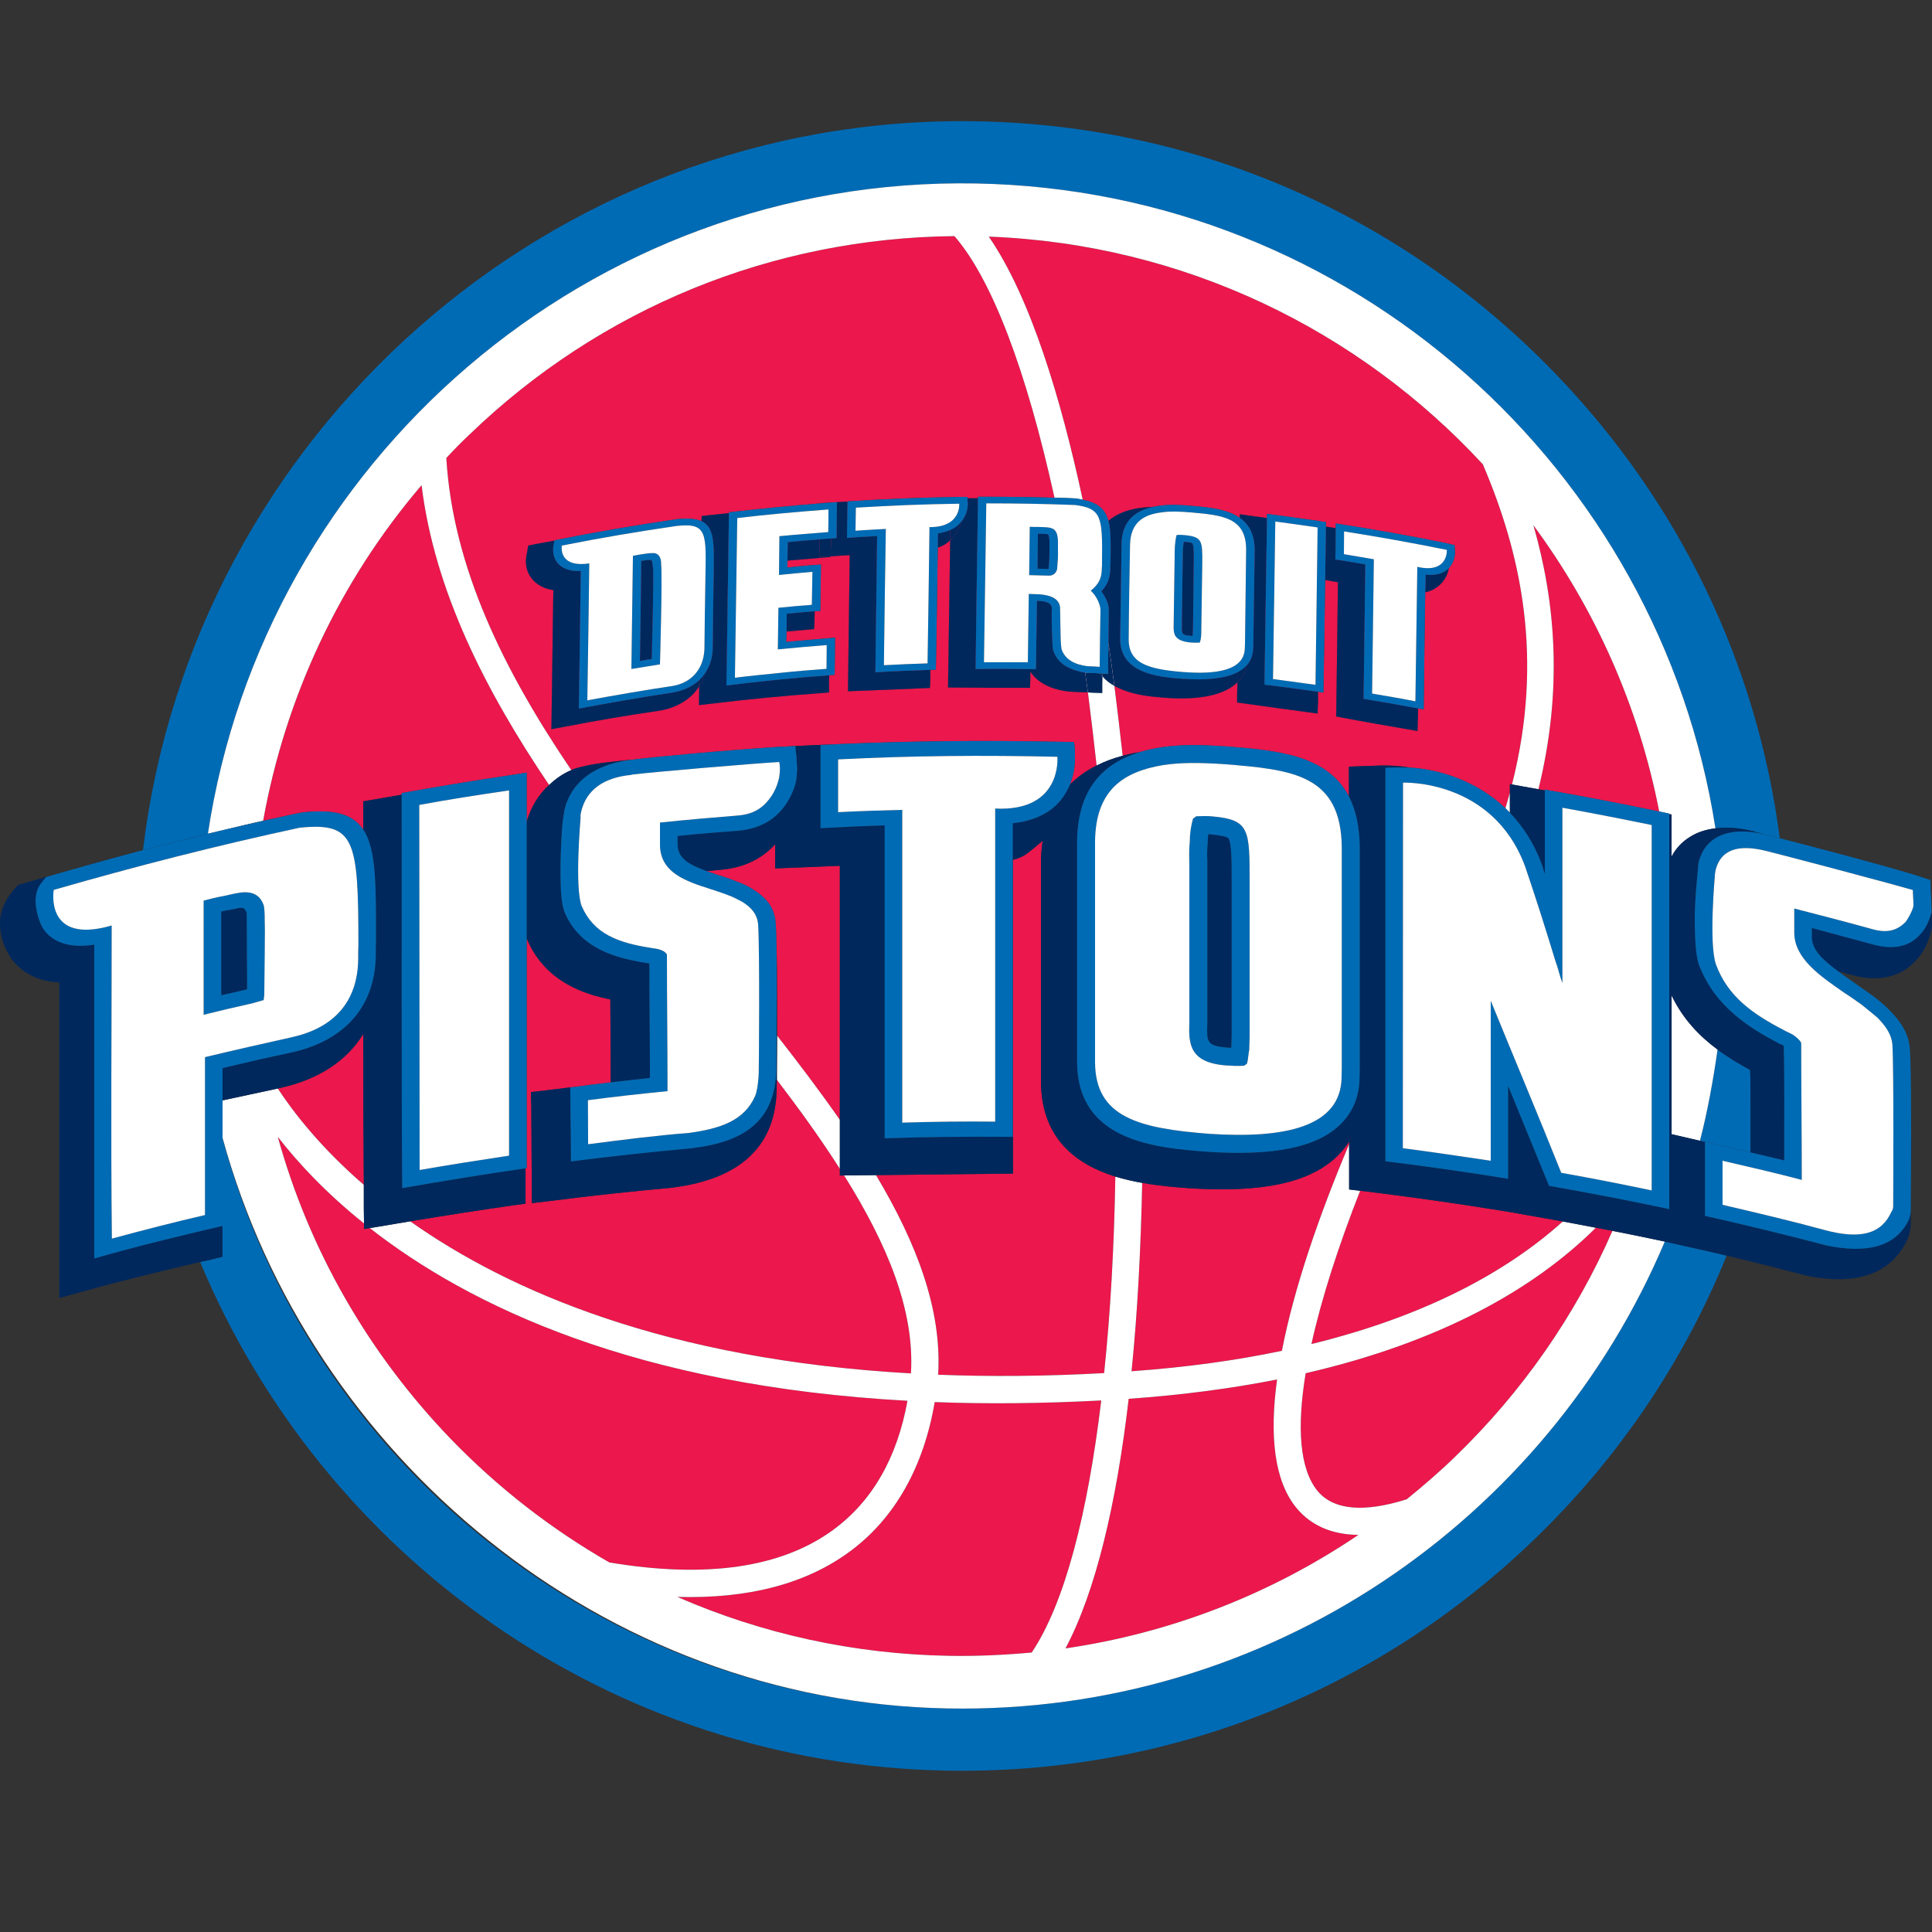 <svg version="1.1" id="Layer_1" xmlns="http://www.w3.org/2000/svg" xmlns:xlink="http://www.w3.org/1999/xlink" x="0px" y="0px" viewBox="0 0 200 200" enable-background="new 0 0 200 200" xml:space="preserve" preserveAspectRatio="xMidYMid">
<rect x="0" y="0" width="200" height="200" fill="#333333" stroke="none"/>
<g>
	<g>
		<g>
			<path fill="#EC174C" d="M80.399,112.528c0,5.977-3.598,9.476-10.679,10.399l-0.099,0.018c-4.641,0.427-8.42,0.836-12.26,1.331
				l-2.302,0.273l-0.058-9.972l-0.04-1.521c1.978-0.237,3.34-0.391,4.32-0.513c1.321-0.187,2.62-0.341,3.939-0.495
				c0-0.015,0-0.015,0-0.015c0-1.76-0.02-6.849-0.04-8.573c-2.658-0.529-6.639-1.794-8.539-6.046
				c-0.04-0.085-0.081-0.188-0.118-0.291c0,7.89,0,15.746,0,23.79c-0.041,0.015-0.081,0.015-0.119,0.033v3.656l-1.602,0.22
				c-3.198,0.462-6.538,0.975-10.338,1.607C52.68,133.652,69,140.756,94.3,142.173c0.399-6.505-2.44-13.354-6.917-20.492
				l-0.442,0.018c0,0,0-0.258,0-0.702c-1.92-3.022-4.141-6.096-6.521-9.222"/>
			<path fill="#EC174C" d="M39.141,82.694c0.841-0.154,1.64-0.29,2.44-0.427c0-0.052,0-0.12,0-0.17
				c3.759-0.666,7.38-1.281,11.119-1.828c0.621-0.102,1.223-0.187,1.822-0.29c0,1.725,0,3.416,0,5.107
				c0.419-1.503,1.2-2.802,2.319-3.826c-6.601-9.767-11.861-20.117-13.201-31.029c-8.499,9.923-14.097,21.962-16.399,34.752
				c0.159-0.051,0.321-0.085,0.48-0.119c0.7-0.154,1.822-0.393,2.36-0.513c0.139-0.034,0.24-0.05,0.301-0.068
				c0.2-0.034,0.419-0.084,0.639-0.136c0,0,0.02,0,0.061,0c0.02-0.017,0.058-0.017,0.04-0.017h0.018
				c0.142-0.017,0.323-0.052,0.381-0.052c2.6-0.256,4.3,0.068,5.379,1.008c0.02,0,0.02,0,0.02,0.016
				c0.061,0.052,0.141,0.136,0.223,0.204c0,0,0.02,0.018,0.02,0.034c0.058,0.068,0.119,0.137,0.177,0.206
				c0.02,0.016,0.041,0.034,0.061,0.05c0.061,0.086,0.142,0.188,0.202,0.273V82.95"/>
			<path fill="#EC174C" d="M29.043,112.614c0,0-0.122,0.015-0.283,0.068c1.622,2.476,4.441,6.112,8.903,9.972
				c-0.041-5.243-0.061-10.452-0.061-15.608C35.902,109.812,32.981,111.743,29.043,112.614"/>
			<path fill="#EC174C" d="M37.683,126.651c-3.962-3.178-6.862-6.301-8.923-8.966c3.221,11.629,9.302,22.336,17.902,31.269
				c4.919,5.088,10.439,9.358,16.419,12.789c9.999,1.675,17.799,0.563,23.16-3.363c4.06-2.971,6.639-7.481,7.701-13.372
				c-28.079-1.536-45.339-9.802-55.66-17.879l-0.599,0.103"/>
			<path fill="#EC174C" d="M161.78,126.446c-1.142-0.205-2.279-0.412-3.481-0.616l-2.1-0.374l-2.16-0.344
				c-4.058-0.647-8.221-1.227-12.758-1.791l-0.48-0.053c-2.241,5.705-4.002,11.136-5.04,15.866
				C147.42,136.281,155.899,131.739,161.78,126.446"/>
			<path fill="#EC174C" d="M159.921,81.737c3.999,0.7,7.839,1.434,11.839,2.271c-2.12-10.913-6.64-20.988-13.021-29.628
				c2.261,7.855,3.082,16.923,0.52,27.323c0.222,0.034,0.419,0.085,0.662,0.119C159.921,81.788,159.921,81.772,159.921,81.737"/>
			<path fill="#EC174C" d="M63.462,78.937c0.02,0.017,0.02,0.034,0.02,0.068C63.483,78.988,63.483,78.954,63.462,78.937"/>
			<path fill="#EC174C" d="M110.722,71.594c-0.041,0-0.081,0-0.122-0.018c-0.02,0-0.04,0-0.06,0c-2.178-0.273-3.3-1.179-3.88-2.049
				c0,0.153,0,0.802,0,0.802c-0.021,0.291-0.021,0.581-0.038,0.872c-2.822,0-5.641,0-8.481-0.034
				c0.081-5.072,0.142-10.161,0.222-15.233c-0.06,0.051-0.121,0.119-0.202,0.171c-0.298,0.256-0.659,0.443-1.081,0.597
				c-0.058,4.236-0.119,8.351-0.197,12.621c-0.182,0.016-0.361,0.016-0.561,0.016c0,0.649-0.02,1.059-0.02,1.059
				c0,0.274-0.02,0.547-0.04,0.82c-2.819,0.12-5.639,0.239-8.479,0.342c0,0,0.159-12.364,0.179-14.09
				c-0.46,0.035-1.301,0.069-1.981,0.12c0,0.018,0,0.052-0.02,0.068c0,0-2.878,0.239-4.439,0.376c0,0.221-0.02,0.461-0.02,0.716
				c1.2-0.136,2.319-0.239,3.481-0.307c-0.02,1.622-0.04,3.159-0.061,4.799c-0.202,0-0.402,0.017-0.581,0.034
				c-0.02,0.359-0.02,0.718-0.02,1.077c-0.02,0.255-0.04,0.511-0.04,0.768c0,0-1.718,0.154-2.86,0.256
				c-0.02,0.359-0.02,0.718-0.04,1.075c1.761-0.17,3.401-0.289,5.06-0.443c0,1.315-0.018,2.562-0.038,3.843
				c-0.182,0.016-0.382,0.034-0.561,0.05c-0.02,0.598-0.02,1.179-0.02,1.776c-0.341,0.034-0.682,0.051-1,0.086
				c-3.56,0.256-7.2,0.597-11.121,1.076c-0.46,0.05-0.899,0.102-1.339,0.153c0-0.649,0.02-1.298,0.02-1.947
				c-0.839,1.331-2.319,2.254-4.239,2.544c-3.181,0.461-6.24,0.974-9.58,1.624c-0.5,0.084-0.98,0.187-1.48,0.273
				c0,0,0.182-12.91,0.199-14.397c-0.619-0.102-1.16-0.289-1.66-0.648c-0.541-0.393-1.2-1.144-1.18-2.408
				c0.02-0.102,0.02-0.206,0.02-0.308c0.02-0.034,0.02-0.068,0.02-0.102c0.078-0.393,0.139-0.768,0.199-1.145
				c0.22-0.034,0.44-0.085,0.662-0.136c0.677-0.119,1.359-0.255,2.059-0.375c0-0.018,0-0.018,0-0.034
				c4.239-0.854,8.34-1.554,12.66-2.187l0,0c1.18-0.119,2.001-0.051,2.559,0.206c0-0.171,0.02-0.359,0.02-0.53
				c0.301-0.033,0.599-0.068,0.882-0.102c0.657-0.068,1.299-0.137,1.938-0.205c0-0.016,0-0.051,0-0.085
				c3.221-0.359,6.281-0.667,9.461-0.922c0,0,0,0,0-0.018c0.318-0.018,0.659-0.051,0.98-0.068c0.197-0.018,0.399-0.018,0.599-0.034
				c0.04,0,0.099,0,0.139-0.018v0.018c0.382-0.034,0.743-0.052,1.102-0.068v-0.018c3.901-0.255,7.62-0.393,11.581-0.461
				c0.238,0,0.518,0,0.819,0c0,0.052,0,0.102,0,0.136c0.379,0,0.74,0,1.101,0c0-0.051,0-0.102,0-0.153
				c2.658,0,5.278,0.016,7.918,0.102c-2.92-13.269-6.498-22.644-10.359-27.084c-18.842,0.188-36.62,7.429-50.24,20.578
				c-0.821,0.769-1.602,1.571-2.36,2.391c0.68,11.339,5.957,22.013,12.94,32.31c0.318-0.154,0.657-0.257,1-0.325
				c1.698-0.444,3.997-0.615,5.199-0.751l-0.141,0.034c0.02-0.018,0.061-0.018,0.101-0.018c0.139,0,0.278-0.034,0.419-0.05
				c1.561-0.205,8.979-0.922,14.941-1.299c0.119,0,0.217,0,0.298,0c0.5-0.05,0.801-0.068,0.801-0.068l0.26-0.017
				c0.101,0,0.2,0,0.298,0h0.02c1.561-0.086,3.082-0.136,4.621-0.205c7.561-0.325,14.861-0.393,22.501-0.24
				c0.619,0,1.22,0.034,1.72,0.034c0.099,0.495,0.099,0.974,0.099,1.487c0,0.084,0,0.187,0,0.255c0,0.495-0.059,1.521-0.518,2.648
				c0.778-0.769,1.698-1.435,2.759-1.964c-0.281-2.544-0.581-5.072-0.9-7.565C111.979,71.662,111.34,71.628,110.722,71.594"/>
			<path fill="#EC174C" d="M74.482,90.618c0.599,0.205,1.177,0.375,1.677,0.597c0.821,0.291,1.359,0.564,1.839,0.888
				c1.42,0.888,2.163,1.929,2.281,3.312c0.061,0.531,0.078,1.333,0.099,2.459c0.04,1.179,0.06,3.212,0.06,6.9v2.425
				c2.299,2.937,4.502,5.856,6.501,8.726c0-8.556,0-23.857,0-26.299c-1.94,0.085-6.7,0.273-6.7,0.273v-2.493
				c-1.42,1.537-3.279,2.425-5.621,2.63c0,0-0.637,0.052-1.478,0.136c0.361,0.12,0.74,0.256,1.139,0.393
				C74.28,90.618,74.381,90.6,74.482,90.618"/>
			<path fill="#EC174C" d="M97.119,142.31c5.341,0.204,11.061,0.172,17.18-0.169c0.662-6.286,1.041-13.15,1.162-20.34
				c-4.042-1.263-7.66-3.894-7.701-9.82V89.337c0-0.804,0.06-1.588,0.179-2.306c-0.119,0.103-0.24,0.221-0.379,0.325l-0.04,0.034
				c-0.98,0.768-1.362,1.297-2.66,1.622c0,2.834,0,32.48,0,32.48l-14.179,0.154C94.901,128.7,97.521,135.582,97.119,142.31"/>
			<path fill="#EC174C" d="M132.701,139.834c1.238-6.387,3.76-13.815,6.958-21.381v-0.273c-0.399,0.614-0.859,1.177-1.42,1.69
				c-2.88,2.612-7.66,3.603-15.058,3.143c-1.399-0.104-3.163-0.24-4.942-0.563c-0.142,6.814-0.48,13.388-1.101,19.502
				C122.821,141.542,128.002,140.824,132.701,139.834"/>
			<path fill="#EC174C" d="M156.301,82.044c0-0.512,0-0.87,0-0.87s0.078,0.017,0.22,0.034c3.32-13.082,0.94-23.891-3.021-33.146
				c-12.819-13.867-30.919-22.798-51.14-23.566c4.34,6.301,7.501,16.889,9.722,27.237c1.619,0.325,2.339,0.99,2.66,2.186
				c0.978-0.854,2.299-1.23,3.499-1.367c0.399-0.052,0.781-0.068,1.162-0.086c0.237-0.051,0.46-0.085,0.718-0.119
				c1.001-0.137,2.061-0.086,3.221,0.016c1.819,0.154,3.719,0.342,5,1.247c0-0.119,0-0.256,0-0.375
				c0.939,0.137,1.879,0.257,2.819,0.393c0-0.136,0-0.274,0-0.427c1.779,0.221,3.461,0.461,5.26,0.717
				c0.26,0.051,0.541,0.085,0.839,0.119c0,0.154,0,0.308,0,0.479c0.341,0.05,0.682,0.102,1.02,0.153c0-0.153,0-0.307,0-0.477
				c3.902,0.597,7.62,1.263,11.5,2.049c0.281,0.068,0.521,0.136,0.801,0.188c0,0.204,0,0.409,0.039,0.631c0,0.052,0,0.086,0,0.12
				c0,0.307-0.079,1.041-0.637,1.639c-0.121,0.683-0.5,1.589-1.602,2.203c-0.261,0.138-0.54,0.222-0.839,0.29
				c-0.06,4.081-0.121,8.027-0.161,12.125c-0.2-0.034-0.399-0.068-0.581-0.102c-0.02,0.734-0.02,1.195-0.02,1.195
				c-0.018,0.375-0.018,0.768-0.038,1.144c-2.802-0.479-5.621-0.974-8.42-1.503c0,0,0.182-12.689,0.182-13.9
				c-0.442-0.068-0.882-0.154-1.322-0.222c-0.061,3.877-0.099,7.702-0.179,11.647c-0.182-0.034-0.361-0.052-0.561-0.086
				c0,0.393,0,0.768,0,1.161c-0.02,0.359-0.04,0.717-0.04,1.094c-2.779-0.376-5.558-0.752-8.34-1.145c0-0.7,0.02-1.383,0.04-2.083
				c-0.159,0.153-0.341,0.289-0.52,0.427c-1.461,1.007-3.82,1.417-7.082,1.161c-0.078,0-0.157-0.017-0.237-0.017
				c-1.203-0.102-3.3-0.29-4.901-1.213c0.301,2.357,0.581,4.782,0.859,7.241c0.561-0.153,1.142-0.29,1.743-0.375
				c0.038-0.018,0.058-0.018,0.078-0.018c0.639-0.187,1.301-0.341,2.019-0.46c1.801-0.29,3.84-0.324,6.821-0.12h0.02
				c5.179,0.409,10.48,0.836,12.738,5.192v-3.091l3.303-0.12c0.878-0.016,1.938,0.034,3.079,0.222c2.759,0.171,6.68,1.229,9.82,4.2
				C156,83.121,156.162,82.574,156.301,82.044"/>
			<path fill="#EC174C" d="M136.4,154.35c1.66,1.98,4.78,2.254,9.222,0.854c1.697-1.384,3.381-2.819,4.977-4.373
				c7.023-6.778,12.521-14.721,16.32-23.413c-0.558-0.104-1.139-0.222-1.718-0.323c-6.442,6.402-16.179,11.866-30.039,15.06
				C134.24,147.741,134.52,152.061,136.4,154.35"/>
			<path fill="#EC174C" d="M134.24,156.142c-2.34-2.799-2.84-7.514-2.039-13.337c-4.679,0.922-9.803,1.607-15.361,1.999
				c-1.261,10.81-3.401,19.913-6.539,25.837c10.879-1.589,21.197-5.583,30.317-11.747
				C137.901,158.858,135.761,157.953,134.24,156.142"/>
			<path fill="#EC174C" d="M96.76,145.144c-1.139,6.728-4.158,12.092-8.84,15.507c-4.54,3.33-10.5,4.866-17.799,4.662
				c8.759,3.825,18.279,5.927,28.119,6.096c2.88,0.053,5.74-0.086,8.559-0.341c3.441-5.124,5.801-14.446,7.2-26.093
				C107.861,145.299,102.122,145.349,96.76,145.144"/>
			<path fill="#006BB5" d="M181.178,110.768c-1.117-0.615-2.279-1.297-3.377-2.117c-0.443,3.124-1.041,6.439-1.822,9.442l0.52,0.121
				v-0.018c1.622,0.392,3.161,0.733,4.72,1.109c0-0.872,0-2.118,0-3.194C181.219,114.115,181.219,112.015,181.178,110.768"/>
			<path fill="#006BB5" d="M21.521,86.314c5.818-38.526,39.5-68.053,79.499-67.319c38.882,0.701,70.78,29.561,76.561,66.756
				c1.18-0.154,2.501-0.052,3.959,0.307v0.018c0.101,0.034,0.98,0.255,1.119,0.289c0.02,0.018,0.061,0.018,0.102,0.035l-0.02-0.018
				c0.419,0.12,0.92,0.256,1.5,0.393c-2.339-18-10.358-34.752-23.22-48.089c-15.858-16.446-37.12-25.719-59.879-26.128
				c-44.162-0.803-81.199,32.515-86.34,75.446c1.16-0.307,2.322-0.597,3.479-0.888C19.361,86.826,20.443,86.553,21.521,86.314"/>
			<path fill="#006BB5" d="M173.041,128.682v-1.844c0,0,0,0,0,0.018V128.682l-0.7-0.154c-12.182,28.862-41.019,48.944-74.201,48.33
				c-35.979-0.649-66.237-25.855-75.1-59.02c0,3.006,0,5.992,0,9.067h-0.02c0,1.743,0,2.989,0,3.16c0,0.015,0,0.033,0,0.033
				l-1.177,0.291c-0.381,0.086-0.743,0.172-1.122,0.255c12.663,30.365,42.361,52.019,77.301,52.65
				c22.781,0.41,44.359-8.077,60.798-23.925c8.762-8.453,15.482-18.443,19.921-29.39c-1.362-0.326-2.762-0.649-4.26-0.973"/>
			<path fill="#FFFFFF" d="M80.44,108.036l-0.02,3.739c2.38,3.125,4.601,6.2,6.521,9.222c0-0.937,0-2.766,0-5.071
				c-1.998-2.87-4.202-5.789-6.501-8.726"/>
			<path fill="#FFFFFF" d="M110.302,170.641c3.138-5.924,5.278-15.027,6.539-25.837c5.558-0.392,10.681-1.077,15.361-1.999
				c-0.801,5.823-0.301,10.538,2.039,13.337c1.521,1.811,3.661,2.716,6.379,2.751C131.499,165.058,121.181,169.051,110.302,170.641
				 M98.241,171.409c-9.841-0.169-19.36-2.271-28.119-6.096c7.299,0.205,13.259-1.331,17.799-4.662
				c4.682-3.415,7.701-8.779,8.84-15.507c5.361,0.205,11.101,0.154,17.24-0.169c-1.4,11.647-3.759,20.969-7.2,26.093
				C103.981,171.323,101.121,171.462,98.241,171.409z M166.919,127.419c-3.8,8.691-9.297,16.634-16.32,23.413
				c-1.597,1.554-3.28,2.989-4.977,4.373c-4.442,1.4-7.562,1.127-9.222-0.854c-1.88-2.289-2.16-6.609-1.238-12.195
				c13.86-3.194,23.597-8.658,30.039-15.06c-1.122-0.223-2.261-0.43-3.421-0.649c-5.881,5.293-14.36,9.835-26.019,12.688
				c1.038-4.729,2.799-10.161,5.04-15.866l-1.142-0.136v-4.679c-3.198,7.567-5.72,14.994-6.958,21.381
				c-4.699,0.99-9.881,1.708-15.563,2.117c0.622-6.114,0.96-12.688,1.101-19.502c-0.919-0.154-1.859-0.376-2.779-0.649
				c-0.122,7.19-0.5,14.054-1.162,20.34c-6.119,0.341-11.839,0.374-17.18,0.169c0.402-6.728-2.218-13.61-6.437-20.664l-3.299,0.035
				c4.477,7.137,7.317,13.986,6.917,20.492c-25.299-1.417-41.62-8.521-51.837-15.744c-0.841,0.137-1.723,0.291-2.623,0.445
				l-1.559,0.255c10.32,8.077,27.581,16.343,55.66,17.879c-1.061,5.892-3.641,10.401-7.701,13.372
				c-5.361,3.926-13.16,5.038-23.16,3.363c-5.98-3.431-11.5-7.701-16.419-12.789c-8.6-8.934-14.681-19.64-17.902-31.269
				c2.062,2.665,4.962,5.788,8.923,8.966l-0.02-1.607c0-0.801,0-1.586,0-2.39c-4.462-3.86-7.281-7.496-8.903-9.972
				c-1.46,0.323-4.719,1.005-5.72,1.228c0,0.427,0,0.836,0,1.485c0,0.803,0,1.607,0,2.392c9.022,32.957,39.281,58.421,75.1,59.07
				c33.182,0.614,62.019-19.468,74.201-48.33l-1.541-0.323C169.501,127.932,168.22,127.674,166.919,127.419z"/>
			<path fill="#FFFFFF" d="M114.122,70.005c0,0.274-0.02,0.529-0.02,0.786c0,0.325,0,0.649,0,0.956
				c-0.5-0.017-0.98-0.034-1.481-0.068c0.319,2.493,0.619,5.021,0.9,7.565c0.819-0.409,1.718-0.752,2.698-1.008
				c-0.278-2.458-0.558-4.884-0.859-7.241C114.88,70.74,114.46,70.415,114.122,70.005"/>
			<path fill="#FFFFFF" d="M173.041,103.049v23.807c0-0.018,0-0.018,0-0.018v-7.327v-2.1l2.938,0.682
				c0.781-3.004,1.379-6.319,1.822-9.442C175.921,107.268,174.2,105.474,173.041,103.049"/>
			<path fill="#FFFFFF" d="M155.841,83.666c0.139,0.154,0.3,0.308,0.46,0.462c0-0.615,0-1.469,0-2.084
				C156.162,82.574,156,83.121,155.841,83.666"/>
			<path fill="#FFFFFF" d="M43.64,50.229c1.339,10.913,6.599,21.262,13.201,31.029c0.66-0.614,1.4-1.161,2.302-1.536
				c-6.983-10.298-12.261-20.972-12.94-32.31c0.758-0.82,1.539-1.622,2.36-2.391c13.62-13.149,31.398-20.39,50.24-20.578
				c3.86,4.44,7.438,13.816,10.359,27.084c0.72,0.016,1.42,0.034,2.16,0.068c0.02,0,0.04,0,0.04,0c0.02,0,0.04,0.018,0.058,0.018
				c0.243,0.034,0.462,0.068,0.662,0.119c-2.221-10.348-5.382-20.937-9.722-27.237c20.221,0.768,38.321,9.699,51.14,23.566
				c3.961,9.256,6.341,20.065,3.021,33.146c0.419,0.085,1.42,0.257,2.738,0.495c2.562-10.4,1.741-19.468-0.52-27.323
				c6.381,8.64,10.901,18.716,13.021,29.628c0.339,0.068,0.682,0.137,1.041,0.222c0,0.016,0,0.034,0,0.05l0.24,0.034v4.355
				c0.439-0.838,1.079-1.521,1.88-2.016c0.761-0.495,1.66-0.786,2.66-0.904c-5.78-37.194-37.679-66.054-76.561-66.756
				C61.022,18.261,27.34,47.788,21.521,86.314c0.199-0.052,0.419-0.102,0.619-0.154c0.48-0.119,0.96-0.223,1.44-0.341
				c1.22-0.29,2.441-0.597,3.661-0.854C29.543,72.174,35.141,60.168,43.64,50.229"/>
			<path fill="#00285D" d="M23.02,130.099c0,0,0-0.018,0-0.033c0-0.172,0-1.417,0-3.16c-4.439,1.041-8.837,2.102-13.259,3.365
				c0,0,0-29.714,0-32.481c-3.259,0.511-4.699-0.735-5.321-1.708c-0.298-0.479-0.738-1.674-0.758-2.835
				c0.02-0.667,0.159-1.298,0.579-1.81c0.179-0.223,0.3-0.427,0.52-0.649c3.201-0.94,6.359-1.81,9.499-2.648
				c-3.82,0.974-7.718,2.135-11.821,3.297L1.921,91.59c0,0-1.981,1.726-1.92,4.013v0.103c0.02,1.451,0.558,2.545,1.038,3.331
				c0.682,1.041,2.163,2.526,5.103,2.663c0,3.45,0,32.669,0,32.669l2.36-0.649c4.118-1.16,8.279-2.152,12.218-3.074
				c0.379-0.083,0.74-0.169,1.122-0.255"/>
			<path fill="#00285D" d="M18.28,87.116c1.142-0.291,2.282-0.58,3.421-0.854c-0.061,0.018-0.121,0.034-0.179,0.052
				C20.443,86.553,19.361,86.826,18.28,87.116"/>
			<path fill="#00285D" d="M29.043,112.614c3.939-0.872,6.859-2.802,8.559-5.568c0,5.157,0.02,10.365,0.061,15.608
				c0,0.804,0,1.589,0,2.39l0.02,1.607v0.581l0.599-0.103l1.559-0.255c0.9-0.154,1.781-0.308,2.623-0.445
				c3.8-0.632,7.14-1.144,10.338-1.607l1.602-0.22v-3.656c-4.3,0.614-8.463,1.299-12.763,2.049
				c-0.099-13.764-0.038-26.964-0.058-40.728c-0.801,0.136-1.599,0.273-2.44,0.427l-1.539,0.256v2.919
				c1.379,2.067,1.319,5.875,1.319,11.613c0,0.256-0.02,0.495-0.02,0.751c0,0.222,0,0.393,0,0.598
				c-0.041,5.328-3.199,8.88-8.681,10.109c-2.42,0.513-4.739,1.042-7.18,1.623c0,1.126,0,2.237,0,3.347
				c1.561-0.342,4.82-1.024,5.72-1.228C28.921,112.629,29.043,112.614,29.043,112.614"/>
			<path fill="#00285D" d="M27.721,84.863c0.821-0.17,1.66-0.359,2.479-0.547c-0.038,0.018-0.078,0.034-0.119,0.034
				C29.543,84.47,28.421,84.708,27.721,84.863"/>
			<path fill="#00285D" d="M156.301,82.044c0,0.615,0,1.469,0,2.084c1.338,1.4,2.519,3.176,3.34,5.429
				c0.078,0.309,0.18,0.565,0.281,0.906c0-2.937,0-5.737,0-8.641c-0.243-0.034-0.44-0.085-0.662-0.119
				c-1.319-0.239-2.319-0.411-2.738-0.495c-0.142-0.017-0.22-0.034-0.22-0.034S156.301,81.533,156.301,82.044"/>
			<path fill="#00285D" d="M199.94,93.998v-0.085c0,0.154,0.02,0.307,0.02,0.461c0,0.034-0.339,1.502-1.16,2.322
				c-1.099,1.298-2.782,1.657-4.919,1.076c-2.102-0.581-4.201-1.127-6.321-1.708c0,0.325,0,0.597,0,0.905
				c0,1.332,1.041,2.34,2.739,3.586c0.743,0.205,1.42,0.375,1.42,0.375c3.762,1.059,5.821-0.563,6.72-1.622
				c-0.02,0.034-0.058,0.068-0.078,0.084l0.099-0.102c0,0,0,0-0.021,0.018c0.021-0.018,0.021-0.018,0.021-0.018
				c1.162-1.263,1.541-3.125,1.541-3.552"/>
			<path fill="#00285D" d="M181.54,86.058c-1.458-0.359-2.779-0.461-3.959-0.307c-1,0.119-1.9,0.409-2.66,0.904
				c-0.801,0.495-1.441,1.179-1.88,2.016v-4.355l-0.24-0.034c0,13.832,0,27.034,0,40.884c-4.161-0.889-8.181-1.657-12.44-2.407
				c0,0-2.319-5.654-4.239-10.35c0,3.279,0,6.354,0,9.615c-4.222-0.682-8.44-1.281-12.7-1.812c0-13.796,0-26.929,0-40.694
				c0-0.016,0-0.034,0-0.034c0.497-0.034,1.458-0.034,1.458-0.034c0.361,0,0.742,0,1.142,0.017
				c-1.142-0.188-2.201-0.239-3.079-0.222l-3.303,0.12v3.091c0.703,1.349,1.102,3.073,1.122,5.294v22.831c0,0-0.02,0.94-0.02,0.973
				c-0.02,2.016-0.74,3.706-2.14,4.987c-2.42,2.254-6.818,3.126-13.519,2.698c-5.381-0.409-13.521-1.041-13.582-9.256V87.134
				c0.04-4.919,2.18-7.975,6.541-9.291c-0.02,0-0.041,0-0.078,0.018c-0.601,0.086-1.182,0.223-1.743,0.375
				c-0.98,0.256-1.879,0.599-2.698,1.008c-1.061,0.529-1.981,1.195-2.759,1.964c-0.341,0.836-0.882,1.708-1.781,2.458
				c-1.119,0.888-2.519,1.385-4.141,1.555c0,10.963,0,21.466,0,32.463c-4.48-0.033-8.779,0-13.259,0.154c0-10.947,0-21.449,0-32.396
				c-2.319,0.068-4.401,0.172-6.639,0.291c0-2.921,0-5.703,0-8.606c0.677-0.034,1.339-0.068,2.019-0.102
				c-1.539,0.068-3.059,0.119-4.621,0.205c0,0.478,0.121,0.922,0.121,1.418c0,0.324,0.061,0.631,0.061,0.938
				c0,0.325-0.061,0.599-0.061,0.872c0,0.034,0,0.034,0,0.068c0,0.016-0.02,0.034-0.02,0.034c0,0.291-0.24,1.349-0.96,2.51
				c-1.122,1.742-2.779,2.716-5.02,2.921c-2.12,0.154-4.181,0.325-6.319,0.547c0,0.289,0,0.598,0,0.888
				c0.02,1.418,1.137,2.066,2.999,2.749c0.841-0.085,1.478-0.136,1.478-0.136c2.342-0.205,4.202-1.093,5.621-2.63V89.9
				c0,0,4.76-0.188,6.7-0.273c0,2.442,0,17.743,0,26.299c0,2.304,0,4.133,0,5.071c0,0.445,0,0.702,0,0.702l0.442-0.018l3.299-0.035
				l14.179-0.154c0,0,0-29.645,0-32.48c1.298-0.325,1.68-0.854,2.66-1.622l0.04-0.034c0.139-0.103,0.26-0.222,0.379-0.325
				c-0.119,0.718-0.179,1.502-0.179,2.306v22.643c0.04,5.926,3.658,8.557,7.701,9.82c0.919,0.273,1.859,0.495,2.779,0.649
				c1.779,0.324,3.542,0.46,4.942,0.563c7.397,0.46,12.178-0.531,15.058-3.143c0.561-0.513,1.021-1.076,1.42-1.69v0.273v4.679
				l1.142,0.136l0.48,0.053c4.538,0.563,8.701,1.144,12.758,1.791l2.16,0.344l2.1,0.374c1.202,0.205,2.339,0.412,3.481,0.616
				c1.16,0.22,2.299,0.427,3.421,0.649c0.579,0.101,1.16,0.219,1.718,0.323c1.301,0.256,2.582,0.513,3.881,0.786l1.541,0.323
				l0.7,0.154v-1.827v-23.807c1.159,2.425,2.88,4.219,4.76,5.603c1.099,0.819,2.261,1.502,3.377,2.117
				c0.04,1.247,0.04,3.347,0.04,5.345c0,1.076,0,2.322,0,3.194c1.142,0.258,2.282,0.53,3.481,0.821
				c0-2.374,0.041-10.656-0.061-11.887c0-0.034-0.101-0.05-0.139-0.068c-0.08-0.051-0.219-0.102-0.301-0.136
				c-3.022-1.571-6.619-3.774-8.279-8.042c-0.402-1.043-0.442-2.698-0.48-4.44c-0.04-2.409,0.379-5.875,0.379-6.182
				c0.599-2.698,3.039-3.893,6.839-3.006c-0.139-0.035-1.018-0.255-1.119-0.289"/>
			<path fill="#00285D" d="M182.699,86.382c0.121,0.034,0.878,0.222,2.021,0.513c-0.162-0.035-0.321-0.069-0.481-0.12
				c-0.581-0.136-1.081-0.273-1.5-0.393C182.719,86.382,182.719,86.382,182.699,86.382"/>
			<path fill="#00285D" d="M198.56,90.669l-0.359-0.102c0.379,0.12,0.778,0.256,1.157,0.376"/>
			<path fill="#00285D" d="M199.838,91.113L199.838,91.113c0,0.682,0.04,1.349,0.081,2.031"/>
			<path fill="#00285D" d="M197.741,109.181c0,0.136,0,0.29,0.02,0.443C197.762,109.471,197.762,109.317,197.741,109.181"/>
			<path fill="#00285D" d="M197.8,125.403c0,0-0.038,0.581-0.281,1.026c-1.319,2.562-4.158,3.433-8.64,2.458
				c0.02,0-0.02-0.018-0.02-0.018c-4.26-1.109-8.12-2.049-12.36-3.004c0-2.597,0-5.055,0-7.65l-0.52-0.121l-2.938-0.682v2.1v7.327
				v1.844l1.44,0.326c1.498,0.324,2.897,0.647,4.26,0.973c2.58,0.614,5.08,1.245,7.98,1.998h0.041l0.058,0.033
				c6.561,1.417,9.28-1.076,10.5-3.416c0.382-0.718,0.46-1.519,0.48-1.741v-0.068l0.02-2.802l0.04-5.498
				c0-0.273-0.02-0.581-0.02-0.94c0,3.193-0.04,6.25-0.04,7.786C197.8,125.388,197.8,125.403,197.8,125.403"/>
			<path fill="#00285D" d="M24.722,93.998c-0.419,0.102-0.841,0.172-1.243,0.24c-0.197,0.05-0.399,0.068-0.579,0.137
				c0,2.937,0,5.737,0,8.658c0.902-0.205,1.761-0.411,2.681-0.615c0-1.007-0.04-7.668-0.04-7.924
				C25.321,94.016,25.222,93.913,24.722,93.998"/>
			<path fill="#00285D" d="M125.38,86.382h-0.041l-0.04-0.018c-0.058,0-0.139,0-0.217-0.016c-0.04,0.29-0.06,0.581-0.06,0.888v0.102
				l-0.02,0.12c-0.02,0.29-0.04,0.597-0.04,0.904c0,0.222,0,0.427,0.02,0.65v0.632v16.189v0.086c-0.02,0.307-0.02,0.597-0.02,0.836
				c0,1.229,0.28,1.538,2.041,1.69c0.099,0,0.358,0.018,0.358,0.018s0.081,0,0.101,0c0-0.223,0.04-1.213,0.04-1.213V91.232
				c0-2.049,0-3.807-0.303-4.406C127.08,86.587,126.14,86.45,125.38,86.382"/>
			<path fill="#00285D" d="M67.222,99.737L67.222,99.737C67.222,99.737,67.242,99.737,67.222,99.737"/>
			<path fill="#00285D" d="M63.483,79.005c0-0.034,0-0.052-0.02-0.068C63.483,78.954,63.483,78.988,63.483,79.005 M54.64,97.414
				c1.9,4.252,5.882,5.516,8.539,6.046c0.02,2.015,0.04,7.087,0.04,8.573c0,0,0,0,0,0.015c1.341-0.17,2.68-0.306,4.062-0.46
				c0-4.013-0.061-7.838-0.061-11.851c-0.041,0-0.162,0-0.162-0.034c-0.099-0.018-0.179-0.034-0.278-0.034
				c-3.042-0.512-6.639-1.435-8.281-5.105c-0.399-0.906-0.48-2.512-0.48-4.304c0-2.339,0.162-4.765,0.26-5.499
				c0,0.05,0,0.102,0,0.136c0-0.308,0.119-0.615,0.119-0.906c0.52-2.476,2.322-4.2,5.083-4.97c0.018-0.016,0.018-0.016,0.038-0.016
				c0.52-0.136,1.079-0.257,1.68-0.325l0.141-0.034c-1.203,0.136-3.501,0.307-5.199,0.751c-0.361,0.085-0.702,0.187-1,0.325
				c-0.902,0.375-1.642,0.922-2.302,1.536c-1.119,1.024-1.9,2.323-2.319,3.826c0,4.046,0,8.043,0,12.038
				C54.559,97.226,54.6,97.329,54.64,97.414z"/>
			<path fill="#00285D" d="M54.961,113.056l0.04,1.521l0.058,9.972l2.302-0.273c3.84-0.495,7.619-0.904,12.26-1.331l0.099-0.018
				c7.082-0.922,10.679-4.422,10.679-10.399l0.02-0.753l0.02-3.739V107.2v-2.425c0-3.688-0.02-5.721-0.06-6.9
				c0.02,1.231,0.02,2.835,0.02,4.885c0,2.185-0.04,4.695-0.04,7.752c0,6.063-4.078,7.822-8.918,8.367c0.02,0-0.02,0-0.02,0
				c-4.239,0.394-8.181,0.821-12.319,1.349c0-2.576-0.061-5.088-0.061-7.667c0.061,0,0.101,0,0.159-0.018
				C57.06,112.801,54.961,113.056,54.961,113.056"/>
			<path fill="#EC174C" d="M108.64,56.463c0-0.052,0-0.086,0-0.136c0.02-0.838-0.119-0.99-0.139-1.008
				c-0.098-0.051-0.5-0.068-0.841-0.068c0.04,0-0.078,0-0.099,0c-0.04,0-0.081-0.016-0.119-0.016c-0.02,1.229-0.02,2.408-0.04,3.637
				c0.38,0,0.738,0.018,1.119,0.034c0.038-0.034,0.038-0.086,0.038-0.12c0-0.016,0-0.016,0-0.016c0-0.086,0.02-0.154,0.02-0.239
				c0.061-0.495,0.041-0.633,0.061-1.417C108.64,56.89,108.64,56.685,108.64,56.463"/>
			<path fill="#00285D" d="M108.64,56.463c0-0.052,0-0.086,0-0.136c0.02-0.838-0.119-0.99-0.139-1.008
				c-0.098-0.051-0.5-0.068-0.841-0.068c0.04,0-0.078,0-0.099,0c-0.04,0-0.081-0.016-0.119-0.016c-0.02,1.229-0.02,2.408-0.04,3.637
				c0.38,0,0.738,0.018,1.119,0.034c0.038-0.034,0.038-0.086,0.038-0.12c0-0.016,0-0.016,0-0.016c0-0.086,0.02-0.154,0.02-0.239
				c0.061-0.495,0.041-0.633,0.061-1.417C108.64,56.89,108.64,56.685,108.64,56.463"/>
			<path fill="#EC174C" d="M109.059,67.393c-0.058-0.086-0.098-0.188-0.119-1.229c0-0.12-0.02-0.206-0.02-0.342
				c-0.037-0.752-0.058-2.288-0.037-2.8c0-0.205,0.037-0.768-1.422-0.82c-0.038,0-0.078,0-0.119,0
				c-0.04,2.408-0.061,4.679-0.102,7.07c-2.099-0.034-4.158-0.05-6.24-0.017c0.06-5.994,0.162-11.697,0.242-17.675
				c-0.361,0-0.722,0-1.101,0c0.02,0.172,0.04,0.343,0.04,0.513c0,0.034,0,0.068,0,0.12c0,0.307-0.08,1.127-0.722,1.861
				c-0.137,0.581-0.44,1.265-1.097,1.862c-0.081,5.072-0.141,10.161-0.222,15.233c2.84,0.034,5.659,0.034,8.481,0.034
				c0.018-0.29,0.018-0.581,0.038-0.872c0,0,0-0.649,0-0.802c0.581,0.87,1.703,1.776,3.88,2.049c0.02,0,0.04,0,0.06,0
				c0.04,0.018,0.081,0.018,0.122,0.018c0.619,0.034,1.258,0.068,1.899,0.085c-0.101-0.683-0.182-1.366-0.28-2.049
				C110.58,69.357,109.461,68.605,109.059,67.393"/>
			<path fill="#00285D" d="M109.059,67.393c-0.058-0.086-0.098-0.188-0.119-1.229c0-0.12-0.02-0.206-0.02-0.342
				c-0.037-0.752-0.058-2.288-0.037-2.8c0-0.205,0.037-0.768-1.422-0.82c-0.038,0-0.078,0-0.119,0
				c-0.04,2.408-0.061,4.679-0.102,7.07c-2.099-0.034-4.158-0.05-6.24-0.017c0.06-5.994,0.162-11.697,0.242-17.675
				c-0.361,0-0.722,0-1.101,0c0.02,0.172,0.04,0.343,0.04,0.513c0,0.034,0,0.068,0,0.12c0,0.307-0.08,1.127-0.722,1.861
				c-0.137,0.581-0.44,1.265-1.097,1.862c-0.081,5.072-0.141,10.161-0.222,15.233c2.84,0.034,5.659,0.034,8.481,0.034
				c0.018-0.29,0.018-0.581,0.038-0.872c0,0,0-0.649,0-0.802c0.581,0.87,1.703,1.776,3.88,2.049c0.02,0,0.04,0,0.06,0
				c0.04,0.018,0.081,0.018,0.122,0.018c0.619,0.034,1.258,0.068,1.899,0.085c-0.101-0.683-0.182-1.366-0.28-2.049
				C110.58,69.357,109.461,68.605,109.059,67.393"/>
			<path fill="#FFFFFF" d="M112.5,69.646c0-0.016,0,0-0.04,0s-0.081-0.016-0.119-0.016c0.098,0.683,0.18,1.365,0.28,2.049
				c0.5,0.034,0.98,0.051,1.481,0.068c0-0.307,0-0.632,0-0.956c0-0.256,0.02-0.512,0.02-0.786c-0.101-0.085-0.182-0.187-0.242-0.307
				C113.419,69.68,112.96,69.664,112.5,69.646"/>
			<path fill="#00285D" d="M112.5,69.646c0-0.016,0,0-0.04,0s-0.081-0.016-0.119-0.016c0.098,0.683,0.18,1.365,0.28,2.049
				c0.5,0.034,0.98,0.051,1.481,0.068c0-0.307,0-0.632,0-0.956c0-0.256,0.02-0.512,0.02-0.786c-0.101-0.085-0.182-0.187-0.242-0.307
				C113.419,69.68,112.96,69.664,112.5,69.646"/>
			<path fill="#EC174C" d="M129.882,56.975c-0.041,3.331-0.101,6.507-0.142,9.837c0,0.138-0.02,0.274-0.02,0.411
				c-0.04,0.666-0.261,1.213-0.68,1.674c-0.119,0.666-0.44,1.247-0.94,1.742c-0.02,0.7-0.04,1.383-0.04,2.083
				c2.782,0.393,5.56,0.768,8.34,1.145c0-0.376,0.02-0.735,0.04-1.094c0-0.393,0-0.768,0-1.161c-1.839-0.257-3.658-0.512-5.54-0.734
				c0.081-5.841,0.18-11.425,0.26-17.248c-0.94-0.136-1.88-0.256-2.819-0.393c0,0.119,0,0.257,0,0.375
				C129.281,54.26,129.882,55.302,129.882,56.975"/>
			<path fill="#00285D" d="M129.882,56.975c-0.041,3.331-0.101,6.507-0.142,9.837c0,0.138-0.02,0.274-0.02,0.411
				c-0.04,0.666-0.261,1.213-0.68,1.674c-0.119,0.666-0.44,1.247-0.94,1.742c-0.02,0.7-0.04,1.383-0.04,2.083
				c2.782,0.393,5.56,0.768,8.34,1.145c0-0.376,0.02-0.735,0.04-1.094c0-0.393,0-0.768,0-1.161c-1.839-0.257-3.658-0.512-5.54-0.734
				c0.081-5.841,0.18-11.425,0.26-17.248c-0.94-0.136-1.88-0.256-2.819-0.393c0,0.119,0,0.257,0,0.375
				C129.281,54.26,129.882,55.302,129.882,56.975"/>
			<path fill="#EC174C" d="M97.099,55.217c0,0.495-0.02,0.99-0.02,1.485c0.422-0.154,0.783-0.341,1.081-0.597
				c0.081-0.052,0.142-0.12,0.202-0.171c0-0.359,0-0.717,0.018-1.076C98.001,55.028,97.559,55.148,97.099,55.217"/>
			<path fill="#00285D" d="M97.099,55.217c0,0.495-0.02,0.99-0.02,1.485c0.422-0.154,0.783-0.341,1.081-0.597
				c0.081-0.052,0.142-0.12,0.202-0.171c0-0.359,0-0.717,0.018-1.076C98.001,55.028,97.559,55.148,97.099,55.217"/>
			<path fill="#EC174C" d="M86.501,51.989c-0.199,0.016-0.402,0.016-0.599,0.034c-0.321,0.018-0.662,0.051-0.98,0.068
				c0,0.018,0,0.018,0,0.018c0.278-0.018,0.578-0.052,0.879-0.068C86.021,52.023,86.261,52.005,86.501,51.989"/>
			<path fill="#00285D" d="M86.501,51.989c-0.199,0.016-0.402,0.016-0.599,0.034c-0.321,0.018-0.662,0.051-0.98,0.068
				c0,0.018,0,0.018,0,0.018c0.278-0.018,0.578-0.052,0.879-0.068C86.021,52.023,86.261,52.005,86.501,51.989"/>
			<path fill="#EC174C" d="M90.801,55.489c-1.038,0.052-2.059,0.12-3.12,0.188c0.02-1.247,0.04-2.476,0.061-3.757
				c-0.359,0.016-0.72,0.034-1.102,0.068c-0.02,1.263-0.04,2.459-0.04,3.706c-0.177,0.016-0.379,0.034-0.579,0.051
				c0,0.375,0,0.768-0.02,1.144c0,0.239-0.02,0.461-0.02,0.7c0.68-0.051,1.521-0.085,1.981-0.12
				c-0.02,1.726-0.179,14.09-0.179,14.09c2.84-0.104,5.659-0.223,8.479-0.342c0.02-0.273,0.04-0.546,0.04-0.82
				c0,0,0.02-0.41,0.02-1.059c-1.92,0.068-3.8,0.137-5.7,0.256C90.682,64.814,90.74,60.272,90.801,55.489"/>
			<path fill="#00285D" d="M90.801,55.489c-1.038,0.052-2.059,0.12-3.12,0.188c0.02-1.247,0.04-2.476,0.061-3.757
				c-0.359,0.016-0.72,0.034-1.102,0.068c-0.02,1.263-0.04,2.459-0.04,3.706c-0.177,0.016-0.379,0.034-0.579,0.051
				c0,0.375,0,0.768-0.02,1.144c0,0.239-0.02,0.461-0.02,0.7c0.68-0.051,1.521-0.085,1.981-0.12
				c-0.02,1.726-0.179,14.09-0.179,14.09c2.84-0.104,5.659-0.223,8.479-0.342c0.02-0.273,0.04-0.546,0.04-0.82
				c0,0,0.02-0.41,0.02-1.059c-1.92,0.068-3.8,0.137-5.7,0.256C90.682,64.814,90.74,60.272,90.801,55.489"/>
			<path fill="#EC174C" d="M99.459,54.072c-0.119,0.137-0.238,0.257-0.399,0.393c-0.199,0.154-0.44,0.29-0.679,0.393
				c-0.018,0.359-0.018,0.718-0.018,1.076C99.019,55.336,99.322,54.653,99.459,54.072"/>
			<path fill="#00285D" d="M99.459,54.072c-0.119,0.137-0.238,0.257-0.399,0.393c-0.199,0.154-0.44,0.29-0.679,0.393
				c-0.018,0.359-0.018,0.718-0.018,1.076C99.019,55.336,99.322,54.653,99.459,54.072"/>
			<path fill="#00285D" d="M99.459,54.072c-0.119,0.137-0.238,0.257-0.399,0.393c-0.199,0.154-0.44,0.29-0.679,0.393
				c-0.018,0.359-0.018,0.718-0.018,1.076C99.019,55.336,99.322,54.653,99.459,54.072"/>
			<path fill="#EC174C" d="M147.582,59.486c-0.02,0.614-0.02,1.213-0.041,1.827c0.299-0.068,0.579-0.153,0.839-0.29
				c1.101-0.614,1.481-1.52,1.602-2.203c-0.141,0.138-0.283,0.256-0.462,0.359C148.982,59.468,148.34,59.571,147.582,59.486"/>
			<path fill="#00285D" d="M147.582,59.486c-0.02,0.614-0.02,1.213-0.041,1.827c0.299-0.068,0.579-0.153,0.839-0.29
				c1.101-0.614,1.481-1.52,1.602-2.203c-0.141,0.138-0.283,0.256-0.462,0.359C148.982,59.468,148.34,59.571,147.582,59.486"/>
			<path fill="#EC174C" d="M138.502,60.272c0,1.211-0.182,13.9-0.182,13.9c2.799,0.529,5.618,1.024,8.42,1.503
				c0.02-0.376,0.02-0.769,0.038-1.144c0,0,0-0.461,0.02-1.195c-1.9-0.359-3.739-0.683-5.639-0.992
				c0.061-4.713,0.122-9.204,0.182-13.917c-1.061-0.188-2.041-0.342-3.102-0.513c0.02-1.076,0.04-2.151,0.04-3.245
				c-0.338-0.051-0.679-0.102-1.02-0.153c-0.02,1.861-0.059,3.705-0.078,5.533C137.62,60.118,138.06,60.204,138.502,60.272"/>
			<path fill="#00285D" d="M138.502,60.272c0,1.211-0.182,13.9-0.182,13.9c2.799,0.529,5.618,1.024,8.42,1.503
				c0.02-0.376,0.02-0.769,0.038-1.144c0,0,0-0.461,0.02-1.195c-1.9-0.359-3.739-0.683-5.639-0.992
				c0.061-4.713,0.122-9.204,0.182-13.917c-1.061-0.188-2.041-0.342-3.102-0.513c0.02-1.076,0.04-2.151,0.04-3.245
				c-0.338-0.051-0.679-0.102-1.02-0.153c-0.02,1.861-0.059,3.705-0.078,5.533C137.62,60.118,138.06,60.204,138.502,60.272"/>
			<path fill="#EC174C" d="M75.46,53.116c-0.639,0.068-1.281,0.136-1.938,0.205c-0.283,0.034-0.581,0.07-0.882,0.102
				c0,0.172-0.02,0.359-0.02,0.53c1.362,0.632,1.301,2.356,1.261,5.397c-0.04,2.612-0.081,5.156-0.101,7.786
				c-0.02,0.974-0.298,1.844-0.798,2.562c-0.142,0.495-0.341,0.94-0.601,1.349c0,0.649-0.02,1.297-0.02,1.947
				c0.44-0.051,0.879-0.103,1.339-0.153c3.921-0.479,7.562-0.82,11.121-1.076c0.318-0.035,0.659-0.052,1-0.086
				c0-0.598,0-1.179,0.02-1.776c-3.562,0.257-7.079,0.615-10.641,1.058C75.281,64.933,75.382,59.161,75.46,53.116"/>
			<path fill="#00285D" d="M75.46,53.116c-0.639,0.068-1.281,0.136-1.938,0.205c-0.283,0.034-0.581,0.07-0.882,0.102
				c0,0.172-0.02,0.359-0.02,0.53c1.362,0.632,1.301,2.356,1.261,5.397c-0.04,2.612-0.081,5.156-0.101,7.786
				c-0.02,0.974-0.298,1.844-0.798,2.562c-0.142,0.495-0.341,0.94-0.601,1.349c0,0.649-0.02,1.297-0.02,1.947
				c0.44-0.051,0.879-0.103,1.339-0.153c3.921-0.479,7.562-0.82,11.121-1.076c0.318-0.035,0.659-0.052,1-0.086
				c0-0.598,0-1.179,0.02-1.776c-3.562,0.257-7.079,0.615-10.641,1.058C75.281,64.933,75.382,59.161,75.46,53.116"/>
			<path fill="#EC174C" d="M81.42,65.378c1.142-0.102,2.86-0.256,2.86-0.256c0-0.256,0.02-0.513,0.04-0.768
				c0-0.359,0-0.717,0.02-1.077c-0.96,0.069-1.9,0.154-2.9,0.257C81.44,64.147,81.42,64.762,81.42,65.378"/>
			<path fill="#00285D" d="M81.42,65.378c1.142-0.102,2.86-0.256,2.86-0.256c0-0.256,0.02-0.513,0.04-0.768
				c0-0.359,0-0.717,0.02-1.077c-0.96,0.069-1.9,0.154-2.9,0.257C81.44,64.147,81.42,64.762,81.42,65.378"/>
			<path fill="#EC174C" d="M84.861,55.832c-1.101,0.085-2.18,0.17-3.32,0.289c0,0.633-0.02,1.265-0.02,1.914
				c1.561-0.138,4.439-0.376,4.439-0.376c0.02-0.016,0.02-0.051,0.02-0.068c-0.639,0.018-1.139,0.052-1.139,0.052
				C84.841,57.043,84.861,56.429,84.861,55.832"/>
			<path fill="#00285D" d="M84.861,55.832c-1.101,0.085-2.18,0.17-3.32,0.289c0,0.633-0.02,1.265-0.02,1.914
				c1.561-0.138,4.439-0.376,4.439-0.376c0.02-0.016,0.02-0.051,0.02-0.068c-0.639,0.018-1.139,0.052-1.139,0.052
				C84.841,57.043,84.861,56.429,84.861,55.832"/>
			<path fill="#EC174C" d="M86.021,55.746c-0.381,0.018-0.781,0.052-1.16,0.086c0,0.598-0.02,1.211-0.02,1.81
				c0,0,0.5-0.034,1.139-0.052c0-0.239,0.02-0.461,0.02-0.7C86.021,56.514,86.021,56.121,86.021,55.746"/>
			<path fill="#00285D" d="M86.021,55.746c-0.381,0.018-0.781,0.052-1.16,0.086c0,0.598-0.02,1.211-0.02,1.81
				c0,0,0.5-0.034,1.139-0.052c0-0.239,0.02-0.461,0.02-0.7C86.021,56.514,86.021,56.121,86.021,55.746"/>
			<path fill="#00285D" d="M86.021,55.746c-0.381,0.018-0.781,0.052-1.16,0.086c0,0.598-0.02,1.211-0.02,1.81
				c0,0,0.5-0.034,1.139-0.052c0-0.239,0.02-0.461,0.02-0.7C86.021,56.514,86.021,56.121,86.021,55.746"/>
			<path fill="#EC174C" d="M67.56,58.564c0-0.018,0-0.052,0-0.052c0-0.222-0.061-0.495-0.159-0.546
				c-0.098-0.018-0.321-0.018-1.021,0.102c-0.038,3.501-0.078,6.848-0.139,10.366c0.44-0.103,0.819-0.137,1.238-0.222
				c0.02-1.742,0.101-3.911,0.121-5.807c0.02-1.844,0.061-3.312-0.02-3.808C67.58,58.58,67.56,58.58,67.56,58.564"/>
			<path fill="#00285D" d="M67.56,58.564c0-0.018,0-0.052,0-0.052c0-0.222-0.061-0.495-0.159-0.546
				c-0.098-0.018-0.321-0.018-1.021,0.102c-0.038,3.501-0.078,6.848-0.139,10.366c0.44-0.103,0.819-0.137,1.238-0.222
				c0.02-1.742,0.101-3.911,0.121-5.807c0.02-1.844,0.061-3.312-0.02-3.808C67.58,58.58,67.56,58.58,67.56,58.564"/>
			<path fill="#EC174C" d="M69.601,71.696c-3.279,0.495-6.382,1.041-9.681,1.656c0.081-4.815,0.142-9.426,0.202-14.243
				c-0.922,0.034-1.541-0.136-2.062-0.512c-0.72-0.529-0.798-1.298-0.798-1.725c0-0.153,0.018-0.289,0.018-0.307
				c0.061-0.188,0.061-0.393,0.121-0.598c-0.7,0.12-1.382,0.256-2.059,0.375c-0.222,0.052-0.442,0.102-0.662,0.136
				c-0.061,0.377-0.121,0.752-0.199,1.145c0,0.034,0,0.068-0.02,0.102c0,0.102,0,0.206-0.02,0.308
				c-0.02,1.263,0.639,2.015,1.18,2.408c0.5,0.359,1.041,0.546,1.66,0.648c-0.018,1.487-0.199,14.397-0.199,14.397
				c0.5-0.086,0.98-0.188,1.48-0.273c3.34-0.65,6.4-1.162,9.58-1.624c1.92-0.29,3.4-1.213,4.239-2.544
				c0-0.223,0.02-0.445,0.02-0.649C71.681,71.065,70.741,71.508,69.601,71.696"/>
			<path fill="#00285D" d="M69.601,71.696c-3.279,0.495-6.382,1.041-9.681,1.656c0.081-4.815,0.142-9.426,0.202-14.243
				c-0.922,0.034-1.541-0.136-2.062-0.512c-0.72-0.529-0.798-1.298-0.798-1.725c0-0.153,0.018-0.289,0.018-0.307
				c0.061-0.188,0.061-0.393,0.121-0.598c-0.7,0.12-1.382,0.256-2.059,0.375c-0.222,0.052-0.442,0.102-0.662,0.136
				c-0.061,0.377-0.121,0.752-0.199,1.145c0,0.034,0,0.068-0.02,0.102c0,0.102,0,0.206-0.02,0.308
				c-0.02,1.263,0.639,2.015,1.18,2.408c0.5,0.359,1.041,0.546,1.66,0.648c-0.018,1.487-0.199,14.397-0.199,14.397
				c0.5-0.086,0.98-0.188,1.48-0.273c3.34-0.65,6.4-1.162,9.58-1.624c1.92-0.29,3.4-1.213,4.239-2.544
				c0-0.223,0.02-0.445,0.02-0.649C71.681,71.065,70.741,71.508,69.601,71.696"/>
			<path fill="#EC174C" d="M72.401,70.398c0,0.204-0.02,0.427-0.02,0.649c0.26-0.409,0.46-0.854,0.601-1.349
				C72.82,69.954,72.621,70.176,72.401,70.398"/>
			<path fill="#00285D" d="M72.401,70.398c0,0.204-0.02,0.427-0.02,0.649c0.26-0.409,0.46-0.854,0.601-1.349
				C72.82,69.954,72.621,70.176,72.401,70.398"/>
			<path fill="#00285D" d="M72.401,70.398c0,0.204-0.02,0.427-0.02,0.649c0.26-0.409,0.46-0.854,0.601-1.349
				C72.82,69.954,72.621,70.176,72.401,70.398"/>
			<path fill="#EC174C" d="M114.961,58.239c0,0.12-0.021,0.205-0.021,0.325c0,0.085,0,0.187,0,0.255
				c-0.02,0.957-0.26,1.623-0.798,2.237c-0.02,0.086-0.04,0.154-0.081,0.24c0.399,0.546,0.718,1.229,0.718,1.81
				c-0.02,1.178-0.02,2.322-0.038,3.45c0.22,1.451,0.42,2.936,0.619,4.439c1.601,0.923,3.699,1.11,4.901,1.213
				c0.08,0,0.159,0.017,0.237,0.017c3.261,0.256,5.621-0.154,7.082-1.161c0.179-0.138,0.361-0.274,0.52-0.427
				c0-0.342,0-0.701,0-1.042c-1.241,0.632-3.16,0.854-5.74,0.666c-2.079-0.17-6.359-0.393-6.399-4.064
				c0.06-3.347,0.099-6.541,0.139-9.871c0.04-2.135,1.119-3.399,3.302-3.86c-0.381,0.018-0.763,0.034-1.162,0.086
				c-1.2,0.136-2.521,0.513-3.499,1.367C115.021,54.944,114.981,56.343,114.961,58.239"/>
			<path fill="#00285D" d="M114.961,58.239c0,0.12-0.021,0.205-0.021,0.325c0,0.085,0,0.187,0,0.255
				c-0.02,0.957-0.26,1.623-0.798,2.237c-0.02,0.086-0.04,0.154-0.081,0.24c0.399,0.546,0.718,1.229,0.718,1.81
				c-0.02,1.178-0.02,2.322-0.038,3.45c0.22,1.451,0.42,2.936,0.619,4.439c1.601,0.923,3.699,1.11,4.901,1.213
				c0.08,0,0.159,0.017,0.237,0.017c3.261,0.256,5.621-0.154,7.082-1.161c0.179-0.138,0.361-0.274,0.52-0.427
				c0-0.342,0-0.701,0-1.042c-1.241,0.632-3.16,0.854-5.74,0.666c-2.079-0.17-6.359-0.393-6.399-4.064
				c0.06-3.347,0.099-6.541,0.139-9.871c0.04-2.135,1.119-3.399,3.302-3.86c-0.381,0.018-0.763,0.034-1.162,0.086
				c-1.2,0.136-2.521,0.513-3.499,1.367C115.021,54.944,114.981,56.343,114.961,58.239"/>
			<path fill="#FFFFFF" d="M114.701,69.732c-0.2,0-0.382-0.016-0.579-0.016c0,0.102,0,0.187,0,0.289
				c0.338,0.411,0.758,0.735,1.238,0.991c-0.199-1.502-0.399-2.988-0.619-4.439C114.721,67.615,114.701,68.656,114.701,69.732"/>
			<path fill="#00285D" d="M114.701,69.732c-0.2,0-0.382-0.016-0.579-0.016c0,0.102,0,0.187,0,0.289
				c0.338,0.411,0.758,0.735,1.238,0.991c-0.199-1.502-0.399-2.988-0.619-4.439C114.721,67.615,114.701,68.656,114.701,69.732"/>
			<path fill="#EC174C" d="M123.202,65.805c0.078,0.034,0.156,0.034,0.237,0.034c0.06-0.222,0.04-0.445,0.06-0.701
				c0.02-2.339,0.061-4.559,0.081-6.898c0.02-0.872,0-1.656-0.121-1.964c0-0.034-0.081-0.119-0.738-0.187c-0.081,0-0.142,0-0.182,0
				c-0.061,0.375-0.081,0.734-0.101,1.143c0,0.137,0,0.274,0,0.411c-0.041,2.356-0.058,4.627-0.099,6.984
				c0,0.017,0.021,0.034,0,0.034c0,0.086,0,0.171,0,0.273c-0.02,0.274,0,0.564,0.139,0.7
				C122.581,65.719,122.8,65.805,123.202,65.805"/>
			<path fill="#00285D" d="M123.202,65.805c0.078,0.034,0.156,0.034,0.237,0.034c0.06-0.222,0.04-0.445,0.06-0.701
				c0.02-2.339,0.061-4.559,0.081-6.898c0.02-0.872,0-1.656-0.121-1.964c0-0.034-0.081-0.119-0.738-0.187c-0.081,0-0.142,0-0.182,0
				c-0.061,0.375-0.081,0.734-0.101,1.143c0,0.137,0,0.274,0,0.411c-0.041,2.356-0.058,4.627-0.099,6.984
				c0,0.017,0.021,0.034,0,0.034c0,0.086,0,0.171,0,0.273c-0.02,0.274,0,0.564,0.139,0.7
				C122.581,65.719,122.8,65.805,123.202,65.805"/>
			<path fill="#EC174C" d="M114.001,61.211c0.02,0.034,0.04,0.068,0.061,0.086c0.041-0.086,0.061-0.154,0.081-0.24
				C114.102,61.108,114.061,61.16,114.001,61.211"/>
			<path fill="#00285D" d="M114.001,61.211c0.02,0.034,0.04,0.068,0.061,0.086c0.041-0.086,0.061-0.154,0.081-0.24
				C114.102,61.108,114.061,61.16,114.001,61.211"/>
			<path fill="#00285D" d="M114.001,61.211c0.02,0.034,0.04,0.068,0.061,0.086c0.041-0.086,0.061-0.154,0.081-0.24
				C114.102,61.108,114.061,61.16,114.001,61.211"/>
			<path fill="#FFFFFF" d="M113.88,69.698c0.06,0.12,0.141,0.222,0.242,0.307c0-0.102,0-0.187,0-0.289
				C114.041,69.716,113.96,69.698,113.88,69.698"/>
			<path fill="#00285D" d="M113.88,69.698c0.06,0.12,0.141,0.222,0.242,0.307c0-0.102,0-0.187,0-0.289
				C114.041,69.716,113.96,69.698,113.88,69.698"/>
			<path fill="#00285D" d="M113.88,69.698c0.06,0.12,0.141,0.222,0.242,0.307c0-0.102,0-0.187,0-0.289
				C114.041,69.716,113.96,69.698,113.88,69.698"/>
			<path fill="#EC174C" d="M128.101,69.595c0,0.341,0,0.7,0,1.042c0.5-0.495,0.821-1.076,0.94-1.742
				C128.801,69.151,128.482,69.391,128.101,69.595"/>
			<path fill="#00285D" d="M128.101,69.595c0,0.341,0,0.7,0,1.042c0.5-0.495,0.821-1.076,0.94-1.742
				C128.801,69.151,128.482,69.391,128.101,69.595"/>
			<path fill="#00285D" d="M128.101,69.595c0,0.341,0,0.7,0,1.042c0.5-0.495,0.821-1.076,0.94-1.742
				C128.801,69.151,128.482,69.391,128.101,69.595"/>
			<path fill="#006BB5" d="M108.559,58.769c0,0,0,0,0,0.016c0,0.034,0,0.086-0.038,0.12c-0.381-0.016-0.74-0.034-1.119-0.034
				c0.02-1.229,0.02-2.408,0.04-3.637c0.038,0,0.079,0.016,0.119,0.016c0.021,0,0.139,0,0.099,0c0.341,0,0.743,0.018,0.841,0.068
				c0.02,0.018,0.159,0.17,0.139,1.008c0,0.051,0,0.085,0,0.136c0,0.222,0,0.427,0,0.649c-0.02,0.784,0,0.922-0.061,1.417
				C108.579,58.614,108.559,58.683,108.559,58.769 M109.441,58.785c0.058-0.819,0.098-0.802,0.078-2.306
				c0.061-1.946-0.538-1.878-1.958-1.929c-0.341,0-0.679,0-0.96-0.018c-0.02,1.691-0.04,3.313-0.06,5.004
				c0.659,0.018,1.382,0.034,2.059,0.052C109.14,59.605,109.441,59.144,109.441,58.785z"/>
			<path fill="#006BB5" d="M111.3,52.28c2.721,0.359,2.842,1.179,2.781,5.892c0,0.119,0,0.239,0,0.359
				c0,0.068-0.02,0.171-0.02,0.255c0,1.008-0.263,1.657-1.142,2.357c0.04,0.069,0.121,0.12,0.182,0.188
				c0.46,0.511,0.778,1.229,0.819,1.758c-0.04,1.999-0.061,3.911-0.081,5.944c-0.44-0.034-0.839-0.052-1.278-0.068
				c-1.319-0.17-2.279-0.684-2.661-1.725c-0.058-0.153-0.098-1.058-0.098-1.058c0-0.257-0.061-2.494-0.061-3.16
				c0.02-1.041-1.021-1.451-2.281-1.503c-0.341-0.016-0.619-0.016-0.96-0.034c-0.038,2.425-0.058,4.697-0.098,7.07
				c-1.501,0-2.981,0-4.543,0c0.081-5.567,0.162-10.895,0.243-16.444C105.199,52.109,108.2,52.159,111.3,52.28 M101.242,51.426
				c0,0.05,0,0.102,0,0.153c-0.081,5.978-0.182,11.681-0.242,17.675c2.082-0.033,4.141-0.017,6.24,0.017
				c0.041-2.391,0.061-4.663,0.102-7.07c0.04,0,0.08,0,0.119,0c1.46,0.052,1.422,0.615,1.422,0.82c-0.02,0.513,0,2.049,0.037,2.8
				c0,0.136,0.02,0.222,0.02,0.342c0.021,1.041,0.061,1.143,0.119,1.229c0.402,1.213,1.521,1.964,3.282,2.237
				c0.038,0,0.078,0.016,0.119,0.016s0.04-0.016,0.04,0c0.46,0.018,0.919,0.034,1.38,0.052c0.081,0,0.161,0.018,0.242,0.018
				c0.197,0,0.379,0.016,0.579,0.016c0-1.076,0.02-2.117,0.04-3.175c0.018-1.128,0.018-2.272,0.038-3.45
				c0-0.581-0.319-1.265-0.718-1.81c-0.02-0.018-0.041-0.052-0.061-0.086c0.061-0.051,0.101-0.103,0.142-0.154
				c0.538-0.614,0.778-1.28,0.798-2.237c0-0.068,0-0.171,0-0.255c0-0.12,0.021-0.205,0.021-0.325c0.02-1.896,0.061-3.296-0.22-4.32
				c-0.321-1.196-1.041-1.862-2.66-2.186c-0.2-0.051-0.419-0.085-0.662-0.119c-0.018,0-0.038-0.018-0.058-0.018c0,0-0.02,0-0.04,0
				c-0.74-0.034-1.44-0.052-2.16-0.068C106.52,51.442,103.9,51.426,101.242,51.426z"/>
			<path fill="#006BB5" d="M132.019,53.987c1.48,0.205,2.88,0.393,4.381,0.614c-0.081,5.499-0.141,10.777-0.219,16.292
				c-1.498-0.205-2.9-0.393-4.399-0.598C131.86,64.78,131.941,59.503,132.019,53.987 M136.44,71.61
				c0.2,0.034,0.379,0.052,0.561,0.086c0.081-3.945,0.119-7.77,0.179-11.647c0.02-1.828,0.058-3.672,0.078-5.533
				c0-0.171,0-0.325,0-0.479c-0.298-0.034-0.579-0.068-0.839-0.119c-1.799-0.256-3.481-0.496-5.26-0.717c0,0.153,0,0.291,0,0.427
				c-0.081,5.823-0.179,11.407-0.26,17.248C132.782,71.099,134.601,71.354,136.44,71.61z"/>
			<path fill="#006BB5" d="M96.22,54.567c-0.061,4.765-0.119,9.325-0.2,14.106c-1.518,0.05-2.958,0.102-4.519,0.188
				c0.06-4.783,0.121-9.341,0.199-14.106c-1.079,0.068-2.079,0.102-3.14,0.188c0.02-0.82,0.02-1.606,0.04-2.391
				c3.62-0.222,7.079-0.359,10.702-0.409C99.302,52.143,99.519,54.601,96.22,54.567 M98.38,54.858
				c0.24-0.102,0.48-0.239,0.679-0.393c0.162-0.136,0.281-0.257,0.399-0.393c0.642-0.734,0.722-1.554,0.722-1.861
				c0-0.052,0-0.086,0-0.12c0-0.17-0.02-0.341-0.04-0.513c0-0.034,0-0.085,0-0.136c-0.301,0-0.581,0-0.819,0
				c-3.961,0.068-7.68,0.206-11.581,0.461v0.018c-0.02,1.281-0.04,2.51-0.061,3.757c1.061-0.068,2.081-0.136,3.12-0.188
				c-0.061,4.783-0.119,9.325-0.179,14.106c1.9-0.12,3.78-0.188,5.7-0.256c0.2,0,0.379,0,0.561-0.016
				c0.078-4.27,0.139-8.385,0.197-12.621c0-0.495,0.02-0.99,0.02-1.485C97.559,55.148,98.001,55.028,98.38,54.858z"/>
			<path fill="#006BB5" d="M139.138,55.012c3.583,0.564,7.023,1.179,10.641,1.913c0,0,0.162,2.493-3.059,1.758
				c-0.06,4.697-0.139,9.205-0.199,13.918c-1.521-0.307-3.001-0.546-4.482-0.802c0.06-4.696,0.122-9.187,0.182-13.902
				c-1.061-0.187-2.061-0.357-3.1-0.529C139.121,56.566,139.138,55.814,139.138,55.012 M141.342,58.427
				c-0.06,4.713-0.121,9.204-0.182,13.917c1.9,0.308,3.739,0.633,5.639,0.992c0.182,0.034,0.381,0.068,0.581,0.102
				c0.04-4.099,0.101-8.044,0.161-12.125c0.021-0.614,0.021-1.213,0.041-1.827c0.757,0.085,1.4-0.018,1.938-0.308
				c0.179-0.102,0.321-0.221,0.462-0.359c0.558-0.598,0.637-1.332,0.637-1.639c0-0.034,0-0.068,0-0.12
				c-0.039-0.222-0.039-0.427-0.039-0.631c-0.28-0.052-0.52-0.12-0.801-0.188c-3.88-0.786-7.599-1.452-11.5-2.049
				c0,0.171,0,0.325,0,0.477c0,1.094-0.02,2.169-0.04,3.245C139.3,58.085,140.28,58.239,141.342,58.427z"/>
			<path fill="#006BB5" d="M80.682,55.507c-0.02,1.365-0.02,2.664-0.04,4.013c1.137-0.12,2.299-0.222,3.459-0.325
				c-0.02,1.161-0.041,2.271-0.061,3.416c-1.16,0.084-2.299,0.187-3.459,0.307c-0.02,1.469-0.041,2.852-0.061,4.304
				c1.738-0.171,3.38-0.308,5.06-0.445c0,0.82-0.02,1.64-0.02,2.46c-1.599,0.12-3.12,0.239-4.702,0.409
				c-1.657,0.172-3.158,0.308-4.78,0.513c0.081-5.585,0.162-10.947,0.242-16.531c3.178-0.376,6.26-0.649,9.439-0.888
				c0,0.786,0,1.554-0.02,2.34C84.06,55.217,82.42,55.336,80.682,55.507 M84.861,55.832c0.379-0.034,0.778-0.068,1.16-0.086
				c0.2-0.016,0.402-0.034,0.579-0.051c0-1.247,0.02-2.443,0.04-3.706v-0.018c-0.04,0.018-0.099,0.018-0.139,0.018
				c-0.24,0.016-0.48,0.034-0.7,0.052c-0.301,0.016-0.601,0.051-0.879,0.068c-3.181,0.255-6.24,0.563-9.461,0.922
				c0,0.034,0,0.068,0,0.085c-0.078,6.046-0.179,11.817-0.26,17.845c3.562-0.443,7.079-0.802,10.641-1.058
				c0.179-0.016,0.379-0.034,0.561-0.05c0.02-1.281,0.038-2.528,0.038-3.843c-1.66,0.154-3.299,0.273-5.06,0.443
				c0.02-0.357,0.02-0.716,0.04-1.075c0-0.615,0.02-1.23,0.02-1.844c1-0.103,1.94-0.188,2.9-0.257
				c0.179-0.017,0.379-0.034,0.581-0.034c0.02-1.639,0.04-3.177,0.061-4.799c-1.162,0.068-2.281,0.171-3.481,0.307
				c0-0.255,0.02-0.495,0.02-0.716c0-0.649,0.02-1.281,0.02-1.914C82.681,56.002,83.76,55.916,84.861,55.832z"/>
			<path fill="#006BB5" d="M58.162,56.479c4.037-0.802,7.877-1.451,11.879-2.031c3.219-0.359,3.059,0.75,2.981,5.533
				c-0.041,2.458-0.081,4.799-0.101,7.241c-0.101,2.101-1.38,3.466-3.3,3.791c-3.001,0.443-5.821,0.939-8.822,1.486
				c0.081-4.781,0.142-9.375,0.202-14.174C57.722,58.803,58.162,56.479,58.162,56.479 M57.262,56.872
				c0,0.427,0.078,1.196,0.798,1.725c0.52,0.375,1.139,0.546,2.062,0.512c-0.061,4.817-0.121,9.427-0.202,14.243
				c3.299-0.615,6.402-1.161,9.681-1.656c1.139-0.188,2.079-0.631,2.799-1.298c0.22-0.221,0.42-0.444,0.581-0.7
				c0.5-0.718,0.778-1.588,0.798-2.562c0.02-2.63,0.061-5.174,0.101-7.786c0.04-3.041,0.101-4.765-1.261-5.397
				c-0.558-0.256-1.379-0.325-2.559-0.206l0,0c-4.32,0.633-8.42,1.333-12.66,2.187c0,0.016,0,0.016,0,0.034
				c-0.061,0.205-0.061,0.409-0.121,0.598C57.28,56.583,57.262,56.72,57.262,56.872z"/>
			<path fill="#006BB5" d="M67.6,62.405c-0.02,1.896-0.101,4.065-0.121,5.807c-0.419,0.085-0.798,0.119-1.238,0.222
				c0.061-3.518,0.101-6.865,0.139-10.366c0.7-0.12,0.922-0.12,1.021-0.102c0.098,0.051,0.159,0.323,0.159,0.546
				c0,0,0,0.034,0,0.052c0,0.016,0.02,0.016,0.02,0.034C67.661,59.093,67.621,60.561,67.6,62.405 M68.439,58.392
				c0,0,0.081-0.99-0.677-1.127c0,0-0.303-0.102-2.241,0.274c-0.061,3.978-0.101,7.752-0.159,11.714
				c1.018-0.153,1.94-0.324,2.958-0.478C68.321,68.776,68.581,59.827,68.439,58.392z"/>
			<path fill="#006BB5" d="M122.34,64.933c0-0.102,0-0.187,0-0.273c0.021,0,0-0.018,0-0.034c0.041-2.357,0.058-4.628,0.099-6.984
				c0-0.137,0-0.274,0-0.411c0.02-0.409,0.04-0.768,0.101-1.143c0.041,0,0.101,0,0.182,0c0.657,0.068,0.738,0.153,0.738,0.187
				c0.121,0.308,0.142,1.093,0.121,1.964c-0.02,2.34-0.061,4.559-0.081,6.898c-0.02,0.257,0,0.479-0.06,0.701
				c-0.081,0-0.159,0-0.237-0.034c-0.402,0-0.622-0.086-0.723-0.172C122.34,65.496,122.32,65.207,122.34,64.933 M123.182,66.504
				c0.339,0.034,0.677,0.018,1.018,0.018c0.159-0.445,0.159-0.837,0.159-1.299c0.04-2.34,0.06-4.577,0.101-6.916
				c0.021-2.306-0.02-2.716-1.718-2.903c-0.344-0.034-0.601-0.052-0.942-0.018c-0.179,0.701-0.199,1.435-0.199,2.186
				c-0.041,2.356-0.061,4.611-0.101,6.984C121.479,65.48,121.401,66.316,123.182,66.504z"/>
			<path fill="#006BB5" d="M120.322,53.031c0.819-0.12,1.799-0.086,2.999,0.016c3.279,0.29,5.659,0.547,5.679,3.825
				c-0.038,3.331-0.078,6.507-0.119,9.837c0,0.136-0.02,0.273-0.02,0.41c-0.06,2.271-2.901,2.732-6.48,2.442
				c-3.479-0.291-5.52-0.872-5.54-3.33c0.02-3.33,0.08-6.507,0.141-9.854C117.04,54.072,118.381,53.252,120.322,53.031
				 M116.1,56.327c-0.04,3.33-0.078,6.523-0.139,9.871c0.04,3.671,4.32,3.893,6.399,4.064c2.58,0.188,4.499-0.034,5.74-0.666
				c0.381-0.204,0.7-0.444,0.94-0.7c0.419-0.461,0.64-1.008,0.68-1.674c0-0.136,0.02-0.273,0.02-0.411
				c0.04-3.33,0.101-6.505,0.142-9.837c0-1.672-0.602-2.715-1.541-3.364c-1.282-0.905-3.181-1.093-5-1.247
				c-1.16-0.102-2.22-0.153-3.221-0.016c-0.258,0.034-0.48,0.068-0.718,0.119C117.219,52.928,116.14,54.192,116.1,56.327z"/>
			<path fill="#FFFFFF" d="M106.601,54.533c0.281,0.018,0.619,0.018,0.96,0.018c1.42,0.05,2.019-0.018,1.958,1.929
				c0.02,1.503-0.02,1.487-0.078,2.306c0,0.359-0.3,0.82-0.842,0.803c-0.677-0.018-1.4-0.034-2.059-0.052
				C106.56,57.846,106.581,56.224,106.601,54.533 M101.859,68.553c1.561,0,3.042,0,4.543,0c0.04-2.373,0.06-4.645,0.098-7.07
				c0.341,0.018,0.619,0.018,0.96,0.034c1.26,0.052,2.301,0.462,2.281,1.503c0,0.666,0.061,2.903,0.061,3.16
				c0,0,0.04,0.906,0.098,1.058c0.382,1.042,1.341,1.555,2.661,1.725c0.439,0.016,0.839,0.034,1.278,0.068
				c0.02-2.033,0.041-3.945,0.081-5.944c-0.04-0.529-0.359-1.247-0.819-1.758c-0.061-0.068-0.141-0.12-0.182-0.188
				c0.879-0.7,1.142-1.349,1.142-2.357c0-0.085,0.02-0.187,0.02-0.255c0-0.12,0-0.24,0-0.359c0.061-4.713-0.061-5.533-2.781-5.892
				c-3.1-0.12-6.102-0.171-9.199-0.171C102.02,57.658,101.94,62.986,101.859,68.553z"/>
			<path fill="#FFFFFF" d="M136.4,54.601c-1.5-0.221-2.9-0.409-4.381-0.614c-0.078,5.515-0.159,10.793-0.238,16.308
				c1.498,0.205,2.901,0.393,4.399,0.598C136.259,65.378,136.319,60.1,136.4,54.601"/>
			<path fill="#FFFFFF" d="M99.302,52.143c-3.623,0.05-7.082,0.187-10.702,0.409c-0.02,0.786-0.02,1.571-0.04,2.391
				c1.061-0.086,2.061-0.12,3.14-0.188c-0.078,4.765-0.139,9.324-0.199,14.106c1.561-0.086,3.001-0.138,4.519-0.188
				c0.081-4.781,0.139-9.341,0.2-14.106C99.519,54.601,99.302,52.143,99.302,52.143"/>
			<path fill="#FFFFFF" d="M142.039,71.799c1.481,0.256,2.961,0.495,4.482,0.802c0.061-4.713,0.139-9.222,0.199-13.918
				c3.221,0.735,3.059-1.758,3.059-1.758c-3.618-0.734-7.059-1.349-10.641-1.913c0,0.802-0.017,1.554-0.017,2.356
				c1.038,0.172,2.038,0.342,3.1,0.529C142.161,62.611,142.099,67.102,142.039,71.799"/>
			<path fill="#FFFFFF" d="M85.76,52.74c-3.178,0.239-6.26,0.512-9.439,0.888c-0.081,5.583-0.162,10.946-0.242,16.531
				c1.622-0.205,3.123-0.341,4.78-0.513c1.582-0.17,3.102-0.289,4.702-0.409c0-0.82,0.02-1.639,0.02-2.46
				c-1.68,0.137-3.322,0.274-5.06,0.445c0.02-1.451,0.04-2.834,0.061-4.304c1.159-0.12,2.299-0.223,3.459-0.307
				c0.02-1.145,0.04-2.255,0.061-3.416c-1.16,0.102-2.322,0.205-3.459,0.325c0.02-1.349,0.02-2.648,0.04-4.013
				c1.738-0.171,3.378-0.29,5.058-0.427C85.76,54.294,85.76,53.526,85.76,52.74"/>
			<path fill="#FFFFFF" d="M65.521,57.539c1.938-0.376,2.241-0.274,2.241-0.274c0.758,0.137,0.677,1.127,0.677,1.127
				c0.141,1.435-0.119,10.383-0.119,10.383c-1.018,0.154-1.94,0.325-2.958,0.478C65.42,65.292,65.461,61.517,65.521,57.539
				 M61.002,58.324c-0.061,4.799-0.121,9.393-0.202,14.174c3.001-0.547,5.821-1.042,8.822-1.486c1.92-0.324,3.199-1.69,3.3-3.791
				c0.02-2.442,0.061-4.782,0.101-7.241c0.078-4.782,0.237-5.891-2.981-5.533c-4.002,0.58-7.842,1.229-11.879,2.031
				C58.162,56.479,57.722,58.803,61.002,58.324z"/>
			<path fill="#FFFFFF" d="M121.499,64.558c0.04-2.374,0.061-4.629,0.101-6.984c0-0.752,0.02-1.485,0.199-2.186
				c0.341-0.034,0.599-0.016,0.942,0.018c1.698,0.187,1.738,0.597,1.718,2.903c-0.04,2.339-0.061,4.576-0.101,6.916
				c0,0.461,0,0.854-0.159,1.299c-0.341,0-0.68,0.016-1.018-0.018C121.401,66.316,121.479,65.48,121.499,64.558 M116.841,66.231
				c0.02,2.458,2.061,3.039,5.54,3.33c3.58,0.291,6.42-0.17,6.48-2.442c0-0.138,0.02-0.274,0.02-0.41
				c0.04-3.33,0.081-6.506,0.119-9.837c-0.02-3.278-2.4-3.535-5.679-3.825c-1.2-0.102-2.18-0.136-2.999-0.016
				c-1.94,0.221-3.282,1.041-3.34,3.346C116.921,59.725,116.861,62.902,116.841,66.231z"/>
			<path fill="#006BB5" d="M52.7,119.632c-3.138,0.477-6.119,0.937-9.259,1.486c0-12.791-0.038-25.001-0.038-37.793
				c3.138-0.581,6.16-1.042,9.297-1.503C52.7,94.614,52.7,106.841,52.7,119.632 M54.521,97.123c0-3.995,0-7.992,0-12.038
				c0-1.692,0-3.382,0-5.107c-0.599,0.104-1.2,0.188-1.822,0.29c-3.739,0.547-7.36,1.162-11.119,1.828c0,0.05,0,0.119,0,0.17
				c0.02,13.764-0.04,26.964,0.058,40.728c4.3-0.75,8.463-1.435,12.763-2.049c0.038-0.018,0.078-0.018,0.119-0.033
				C54.521,112.869,54.521,105.013,54.521,97.123z"/>
			<path fill="#006BB5" d="M80.662,80.457c0,0-0.162,0.974-0.783,1.93c-0.697,1.007-1.576,1.861-3.418,2.031
				c-2.721,0.223-5.399,0.445-8.14,0.735c0,0.854,0,1.638,0,2.458c0.119,2.732,2.64,3.604,5.161,4.406
				c0.619,0.205,1.218,0.393,1.839,0.632c0.599,0.206,1.061,0.479,1.559,0.735c0.922,0.598,1.48,1.229,1.599,2.271
				c0.182,2.835,0.081,15.506,0.061,15.523c0,0.292-0.119,1.691-0.359,2.255c-1.122,2.595-3.64,3.398-6.801,3.843
				c-3.638,0.291-6.938,0.718-10.5,1.177c0-1.536-0.02-3.039-0.02-4.56c2.84-0.374,5.5-0.664,8.241-0.937
				c0-4.783-0.061-9.343-0.061-14.14c-0.2-0.342-0.561-0.461-0.859-0.547c-0.301-0.084-0.662-0.102-0.879-0.154
				c-3.34-0.529-5.841-1.452-7.082-4.302c-0.76-1.913-0.119-9.051-0.119-9.153c0,0-0.04-0.256,0.058-0.633
				c0.541-2.271,2.342-3.535,5.182-3.807c0.119-0.068,0.278-0.034,0.419-0.068c1.94-0.24,12.139-1.11,14.901-1.265
				C80.761,79.262,80.761,79.842,80.662,80.457 M80.96,77.314c-0.081,0-0.179,0-0.298,0c-5.962,0.376-13.38,1.094-14.941,1.299
				c-0.141,0.016-0.28,0.05-0.419,0.05c-0.04,0-0.081,0-0.101,0.018c-0.601,0.068-1.16,0.188-1.68,0.325c-0.02,0-0.02,0-0.038,0.016
				c-2.762,0.769-4.563,2.493-5.083,4.97c0,0.29-0.119,0.597-0.119,0.906c0-0.034,0-0.086,0-0.136
				c-0.099,0.734-0.26,3.159-0.26,5.499c0,1.792,0.081,3.398,0.48,4.304c1.642,3.671,5.24,4.593,8.281,5.105
				c0.099,0,0.179,0.017,0.278,0.034c0,0.034,0.121,0.034,0.162,0.034l0,0c0.02,0,0,0,0,0c0,4.013,0.061,7.838,0.061,11.851
				c-1.382,0.154-2.721,0.29-4.062,0.46c-1.319,0.154-2.617,0.308-3.939,0.495c-0.02,0-0.061,0-0.081,0
				c-0.058,0.018-0.098,0.018-0.159,0.018c0,2.579,0.061,5.091,0.061,7.667c4.138-0.528,8.079-0.955,12.319-1.349c0,0,0.04,0,0.02,0
				c4.841-0.545,8.918-2.304,8.918-8.367c0-3.057,0.04-5.567,0.04-7.752c0-2.05,0-3.655-0.02-4.885
				c-0.02-1.126-0.038-1.929-0.099-2.459c-0.118-1.383-0.861-2.424-2.281-3.312c-0.48-0.325-1.018-0.598-1.839-0.888
				c-0.5-0.222-1.079-0.393-1.677-0.597c-0.101-0.018-0.202,0-0.202-0.052c-0.399-0.137-0.778-0.273-1.139-0.393
				c-1.862-0.683-2.979-1.331-2.999-2.749c0-0.29,0-0.599,0-0.888c2.137-0.222,4.199-0.393,6.319-0.547
				c2.241-0.204,3.898-1.179,5.02-2.921c0.72-1.16,0.96-2.219,0.96-2.51c0,0,0.02-0.018,0.02-0.034c0-0.034,0-0.034,0-0.068
				c0-0.273,0.061-0.547,0.061-0.872c0-0.307-0.061-0.614-0.061-0.938c0-0.495-0.121-0.94-0.121-1.418h-0.02
				C81.819,77.263,81.42,77.28,80.96,77.314z"/>
			<path fill="#006BB5" d="M170.982,123.235c-3.143-0.667-6.122-1.248-9.363-1.826c-2.42-6.063-4.858-11.819-7.298-17.812
				c0,5.585,0,10.963,0,16.564c-3.12-0.46-5.94-0.887-9.1-1.299c0-12.806,0.02-25.05,0.02-37.842c0,0,9.279-0.409,12.639,8.676
				c1.122,3.296,2.122,6.455,3.12,9.733c0.301,0.803,0.443,1.555,0.74,2.339c0-6.113,0-11.988,0-18.152
				c3.12,0.563,6.079,1.144,9.242,1.792C170.982,98.2,170.982,110.41,170.982,123.235 M171.76,84.009
				c-4-0.838-7.84-1.571-11.839-2.271c0,0.034,0,0.051,0,0.085c0,2.904,0,5.705,0,8.641c-0.101-0.341-0.202-0.597-0.281-0.906
				c-0.821-2.253-2.001-4.029-3.34-5.429c-0.16-0.154-0.321-0.308-0.46-0.462c-3.141-2.971-7.062-4.029-9.82-4.2
				c-0.399-0.017-0.781-0.017-1.142-0.017c0,0-0.961,0-1.458,0.034c0,0,0,0.018,0,0.034c0,13.765,0,26.898,0,40.694
				c4.26,0.531,8.479,1.129,12.7,1.812c0-3.262,0-6.336,0-9.615c1.92,4.696,4.239,10.35,4.239,10.35
				c4.26,0.75,8.279,1.518,12.44,2.407c0-13.85,0-27.051,0-40.884c0-0.016,0-0.034,0-0.05
				C172.442,84.145,172.098,84.077,171.76,84.009z"/>
			<path fill="#006BB5" d="M190.9,102.76c0.622,0.393,1.241,0.836,1.839,1.263c0.52,0.427,1.061,0.854,1.582,1.297
				c0.9,0.906,1.481,1.76,1.579,2.802c0.16,2.835,0.081,15.659,0.081,16.771c0,0,0.017,0.255-0.179,0.546
				c-1.021,2.271-3.161,2.92-6.981,1.877c-3.56-0.972-6.96-1.758-10.503-2.594c0-1.536,0-3.006,0-4.56
				c2.723,0.631,5.483,1.263,8.2,1.98c0-4.798-0.06-9.391-0.06-14.191c-0.197-0.359-0.538-0.614-0.859-0.836
				c-0.298-0.17-0.679-0.325-0.879-0.445c-3.34-1.725-5.861-3.535-7.08-6.814c-0.763-2.168-0.121-9.101-0.121-9.187
				c0,0,0-0.221,0.081-0.598c0.52-2.101,2.299-2.698,5.159-1.999c0.101,0,12.02,3.125,15.259,4.065c0,0.512,0.061,1.041,0.061,1.588
				c0,0.239-0.319,1.025-0.819,1.725c-0.722,0.701-1.642,1.23-3.38,0.751c-2.721-0.751-5.402-1.451-8.14-2.151
				c0,0.854,0,1.4,0,2.476C185.741,99.258,188.479,101.068,190.9,102.76 M187.56,96.97c0-0.308,0-0.581,0-0.905
				c2.12,0.581,4.219,1.127,6.321,1.708c2.137,0.581,3.82,0.222,4.919-1.076c0.821-0.82,1.16-2.288,1.16-2.322
				c0-0.154-0.02-0.307-0.02-0.461c0-0.256-0.02-0.513-0.02-0.769c-0.041-0.682-0.081-1.349-0.081-2.031v-0.018
				c-0.156-0.05-0.318-0.103-0.48-0.153c-0.379-0.12-0.778-0.257-1.157-0.376c-0.06-0.016-0.101-0.034-0.162-0.05
				c-4.158-1.247-10.219-2.818-13.319-3.621c-1.143-0.29-1.9-0.478-2.021-0.513c0.02,0,0.02,0,0.04,0l0.02,0.018
				c-0.04-0.018-0.081-0.018-0.102-0.035c-3.799-0.887-6.24,0.308-6.839,3.006c0,0.307-0.419,3.773-0.379,6.182
				c0.038,1.742,0.078,3.398,0.48,4.44c1.66,4.268,5.258,6.471,8.279,8.042c0.081,0.034,0.22,0.086,0.301,0.136
				c0.038,0.018,0.139,0.034,0.139,0.068c0.101,1.23,0.061,9.512,0.061,11.887c-1.2-0.291-2.34-0.563-3.481-0.821
				c-1.559-0.376-3.098-0.718-4.72-1.109v0.018l0,0c0,2.595,0,5.053,0,7.65c4.24,0.955,8.1,1.895,12.36,3.004
				c0,0,0.04,0.018,0.02,0.018c4.482,0.976,7.321,0.104,8.64-2.458c0.243-0.445,0.281-1.026,0.281-1.026s0-0.015,0-0.068
				c0-1.536,0.04-4.593,0.04-7.786c0-0.119,0-0.256,0-0.377c0-2.971-0.02-5.806-0.078-7.548c-0.02-0.153-0.02-0.307-0.02-0.443
				c-0.02-0.257-0.02-0.479-0.04-0.649c-0.101-1.435-0.841-2.732-2.262-4.116c-0.52-0.495-1.018-0.956-1.839-1.52
				c-0.52-0.393-1.119-0.769-1.639-1.162c-0.061-0.034-0.182-0.119-0.243-0.17c-0.518-0.359-0.997-0.682-1.42-1.007
				C188.601,99.31,187.56,98.302,187.56,96.97z"/>
			<path fill="#006BB5" d="M103.021,83.702c0,10.963,0,21.431,0,32.411c-3.239-0.033-6.382,0-9.621,0.104
				c0-10.947,0-21.433,0-32.379c-2.218,0.05-4.3,0.119-6.639,0.239c0-1.862,0-3.638,0-5.464c7.68-0.393,15-0.445,22.7-0.273
				C109.461,78.34,109.999,84.043,103.021,83.702 M111.28,78.305c0-0.513,0-0.992-0.099-1.487c-0.5,0-1.101-0.034-1.72-0.034
				c-7.64-0.153-14.939-0.085-22.501,0.24c-0.68,0.034-1.341,0.068-2.019,0.102c0,2.903,0,5.686,0,8.606
				c2.238-0.119,4.32-0.222,6.639-0.291c0,10.947,0,21.45,0,32.396c4.479-0.154,8.779-0.187,13.259-0.154c0-10.998,0-21.5,0-32.463
				c1.622-0.17,3.021-0.667,4.141-1.555c0.9-0.75,1.44-1.622,1.781-2.458c0.46-1.127,0.518-2.152,0.518-2.648
				C111.28,78.492,111.28,78.39,111.28,78.305z"/>
			<path fill="#006BB5" d="M5.562,92.12c8.6-2.476,16.838-4.577,25.459-6.438c5.702-0.563,6.081,1.143,6.081,12.108
				c0,0.289-0.02,0.545-0.02,0.802c0,0.222,0,0.393,0,0.597c-0.02,4.679-2.701,7.258-6.862,8.18
				c-3.039,0.682-5.957,1.331-8.999,2.066c0,5.517,0,10.81,0,16.343c-3.239,0.75-6.42,1.572-9.641,2.443
				c-0.119-10.93-0.02-21.449-0.02-32.414C4.561,97.841,5.562,92.12,5.562,92.12 M4.261,91.438c-0.419,0.512-0.558,1.143-0.579,1.81
				c0.02,1.161,0.46,2.356,0.758,2.835c0.621,0.973,2.062,2.219,5.321,1.708c0,2.766,0,32.481,0,32.481
				c4.421-1.263,8.82-2.324,13.259-3.365h0.02c0-3.075,0-6.061,0-9.067c0-0.018,0-0.036,0-0.051c0-0.786,0-1.589,0-2.392
				c0-0.495,0-0.99,0-1.485c0-1.109,0-2.221,0-3.347c2.441-0.581,4.76-1.111,7.18-1.623c5.482-1.229,8.64-4.781,8.681-10.109
				c0-0.205,0-0.375,0-0.598c0-0.256,0.02-0.495,0.02-0.751c0-5.738,0.061-9.546-1.319-11.613c-0.061-0.085-0.142-0.187-0.202-0.273
				c-0.02-0.016-0.041-0.034-0.061-0.05c-0.058-0.068-0.119-0.138-0.177-0.206c0-0.016-0.02-0.034-0.02-0.034
				c-0.081-0.068-0.162-0.153-0.223-0.204c0-0.016,0-0.016-0.02-0.016c-1.079-0.94-2.779-1.265-5.379-1.008
				c-0.058,0-0.24,0.034-0.381,0.052c-0.018,0-0.038,0.017-0.058,0.017c-0.04,0-0.061,0-0.061,0
				c-0.22,0.052-0.439,0.102-0.639,0.136c-0.061,0.018-0.121,0.034-0.182,0.034c-0.819,0.188-1.657,0.376-2.479,0.547
				c-0.159,0.034-0.321,0.068-0.48,0.119c-1.22,0.274-2.44,0.547-3.661,0.837c-0.48,0.119-0.96,0.223-1.44,0.341
				c-0.139,0.034-0.278,0.068-0.44,0.102c-1.139,0.274-2.279,0.563-3.421,0.854c-1.157,0.291-2.319,0.581-3.479,0.888
				c-0.179,0.052-0.361,0.086-0.52,0.137c-3.14,0.837-6.298,1.708-9.499,2.648C4.561,91.011,4.44,91.215,4.261,91.438z"/>
			<path fill="#006BB5" d="M22.901,103.033c0-2.921,0-5.721,0-8.658c0.179-0.068,0.381-0.086,0.579-0.137
				c0.402-0.068,0.824-0.138,1.243-0.24c0.5-0.085,0.599,0.018,0.819,0.495c0,0.256,0.04,6.918,0.04,7.924
				C24.662,102.622,23.803,102.828,22.901,103.033 M27.299,103.528c0-0.17,0.061-0.411,0.061-0.615
				c0.081-1.997,0.061-6.592,0.061-6.592c0-0.427-0.02-0.836-0.02-1.298c0-0.478-0.02-0.905-0.101-1.314
				c-0.318-0.872-0.94-1.469-2.359-1.315c-0.5,0.069-1.039,0.187-1.759,0.358c-0.7,0.12-1.379,0.29-2.099,0.479
				c0,3.979,0,7.804,0,11.817c1.721-0.427,3.32-0.802,5.02-1.179C26.501,103.75,26.88,103.648,27.299,103.528z"/>
			<path fill="#FFFFFF" d="M43.44,121.118c3.14-0.548,6.121-1.008,9.259-1.486c0-12.791,0-25.019,0-37.81
				c-3.138,0.461-6.159,0.922-9.297,1.503C43.402,96.117,43.44,108.327,43.44,121.118"/>
			<path fill="#FFFFFF" d="M65.761,80.15c-0.142,0.034-0.301,0-0.419,0.068c-2.84,0.273-4.641,1.536-5.182,3.807
				c-0.099,0.376-0.058,0.633-0.058,0.633c0,0.102-0.642,7.241,0.119,9.153c1.24,2.851,3.742,3.773,7.082,4.302
				c0.217,0.052,0.578,0.07,0.879,0.154c0.298,0.086,0.659,0.205,0.859,0.547c0,4.798,0.061,9.358,0.061,14.14
				c-2.741,0.273-5.401,0.563-8.241,0.937c0,1.521,0.02,3.024,0.02,4.56c3.562-0.46,6.862-0.887,10.5-1.177
				c3.161-0.445,5.679-1.248,6.801-3.843c0.24-0.563,0.359-1.963,0.359-2.255c0.02-0.017,0.121-12.688-0.061-15.523
				c-0.119-1.042-0.677-1.673-1.599-2.271c-0.498-0.256-0.96-0.529-1.559-0.735c-0.621-0.239-1.22-0.427-1.839-0.632
				c-2.521-0.802-5.043-1.674-5.161-4.406c0-0.82,0-1.604,0-2.458c2.741-0.29,5.419-0.513,8.14-0.735
				c1.842-0.171,2.721-1.025,3.418-2.031c0.621-0.956,0.783-1.93,0.783-1.93c0.099-0.615,0.099-1.195,0-1.572
				C77.901,79.039,67.702,79.91,65.761,80.15"/>
			<path fill="#006BB5" d="M138.901,110.58c0,0.308-0.02,0.632-0.02,0.94c-0.061,5.21-6.02,6.351-13.64,5.857
				c-7.42-0.564-11.841-1.741-11.882-7.394c0-7.718,0-15.097,0-22.832c0.041-5.293,2.84-7.241,7.001-7.94
				c1.821-0.29,3.86-0.273,6.4-0.102c7.001,0.563,12.081,1.058,12.142,8.641C138.901,95.485,138.901,102.862,138.901,110.58
				 M126.901,77.263h-0.02c-2.981-0.204-5.02-0.171-6.821,0.12c-0.717,0.119-1.379,0.273-2.019,0.46
				c-4.361,1.316-6.501,4.372-6.541,9.291v22.849c0.061,8.215,8.201,8.846,13.582,9.256c6.7,0.427,11.099-0.445,13.519-2.698
				c1.4-1.281,2.12-2.971,2.14-4.987c0-0.033,0.02-0.973,0.02-0.973V87.749c-0.02-2.221-0.419-3.945-1.122-5.294
				C137.38,78.1,132.08,77.672,126.901,77.263z"/>
			<path fill="#006BB5" d="M127.502,107.251c0,0-0.04,0.99-0.04,1.213c-0.02,0-0.101,0-0.101,0s-0.26-0.018-0.358-0.018
				c-1.761-0.153-2.041-0.461-2.041-1.69c0-0.239,0-0.529,0.02-0.836v-0.086V89.644v-0.632c-0.02-0.222-0.02-0.427-0.02-0.65
				c0-0.307,0.02-0.614,0.04-0.904l0.02-0.12v-0.102c0-0.307,0.02-0.597,0.06-0.888c0.078,0.016,0.159,0.016,0.217,0.016l0.04,0.018
				h0.041c0.76,0.068,1.7,0.205,1.819,0.443c0.303,0.599,0.303,2.357,0.303,4.406 M125.561,84.52
				c-0.601-0.068-1.162-0.034-1.74-0.016c-0.119,0.102-0.199,0.171-0.321,0.239c-0.22,0.768-0.338,1.588-0.338,2.493
				c-0.101,0.836-0.041,1.708-0.041,2.408c0,5.482,0,10.707,0,16.189c-0.081,2.151-0.041,4.149,3.739,4.456
				c0.601,0.035,1.22,0.086,1.92,0.035c0.141-0.085,0.22-0.136,0.318-0.239c0.121-0.495,0.121-0.922,0.222-1.417
				c0-0.477,0.04-0.939,0.04-1.417c0-5.413,0-10.589,0-16.019C129.361,85.904,129.341,84.863,125.561,84.52z"/>
			<path fill="#FFFFFF" d="M129.361,107.251c0,0.478-0.04,0.94-0.04,1.417c-0.101,0.495-0.101,0.922-0.222,1.417
				c-0.099,0.103-0.177,0.154-0.318,0.239c-0.7,0.052-1.319,0-1.92-0.035c-3.78-0.307-3.82-2.305-3.739-4.456
				c0-5.482,0-10.707,0-16.189c0-0.7-0.061-1.572,0.041-2.408c0-0.906,0.119-1.725,0.338-2.493c0.122-0.068,0.202-0.137,0.321-0.239
				c0.578-0.018,1.14-0.052,1.74,0.016c3.78,0.342,3.8,1.383,3.8,6.711C129.361,96.662,129.361,101.838,129.361,107.251
				 M126.759,79.108c-2.539-0.171-4.579-0.188-6.4,0.102c-4.161,0.7-6.96,2.648-7.001,7.94c0,7.736,0,15.114,0,22.832
				c0.041,5.653,4.462,6.83,11.882,7.394c7.62,0.495,13.58-0.647,13.64-5.857c0-0.308,0.02-0.632,0.02-0.94
				c0-7.718,0-15.095,0-22.831C138.84,80.166,133.76,79.671,126.759,79.108z"/>
			<path fill="#FFFFFF" d="M161.74,101.768c-0.298-0.785-0.439-1.536-0.74-2.339c-0.998-3.278-1.998-6.437-3.12-9.733
				c-3.36-9.085-12.639-8.676-12.639-8.676c0,12.792-0.02,25.036-0.02,37.842c3.16,0.412,5.98,0.839,9.1,1.299
				c0-5.601,0-10.98,0-16.564c2.441,5.993,4.878,11.749,7.298,17.812c3.241,0.579,6.22,1.16,9.363,1.826c0-12.825,0-25.035,0-37.827
				c-3.163-0.648-6.122-1.229-9.242-1.792C161.74,89.78,161.74,95.655,161.74,101.768"/>
			<path fill="#FFFFFF" d="M185.741,96.526c0-1.076,0-1.622,0-2.476c2.738,0.7,5.419,1.4,8.14,2.151
				c1.739,0.479,2.658-0.051,3.38-0.751c0.5-0.7,0.819-1.486,0.819-1.725c0-0.547-0.061-1.076-0.061-1.588
				c-3.239-0.94-15.159-4.065-15.259-4.065c-2.86-0.699-4.639-0.102-5.159,1.999c-0.081,0.377-0.081,0.598-0.081,0.598
				c0,0.086-0.642,7.019,0.121,9.187c1.218,3.279,3.74,5.089,7.08,6.814c0.199,0.12,0.58,0.274,0.879,0.445
				c0.321,0.222,0.662,0.478,0.859,0.836c0,4.8,0.06,9.393,0.06,14.191c-2.717-0.718-5.477-1.349-8.2-1.98c0,1.554,0,3.024,0,4.56
				c3.542,0.836,6.943,1.622,10.503,2.594c3.82,1.044,5.96,0.394,6.981-1.877c0.197-0.291,0.179-0.546,0.179-0.546
				c0-1.112,0.078-13.936-0.081-16.771c-0.098-1.042-0.679-1.896-1.579-2.802c-0.52-0.443-1.061-0.87-1.582-1.297
				c-0.599-0.427-1.218-0.87-1.839-1.263C188.479,101.068,185.741,99.258,185.741,96.526"/>
			<path fill="#FFFFFF" d="M86.761,78.613c0,1.826,0,3.603,0,5.464c2.339-0.12,4.421-0.188,6.639-0.239c0,10.946,0,21.431,0,32.379
				c3.239-0.104,6.382-0.136,9.621-0.104c0-10.98,0-21.448,0-32.411c6.978,0.341,6.44-5.362,6.44-5.362
				C101.76,78.168,94.441,78.219,86.761,78.613"/>
			<path fill="#FFFFFF" d="M21.082,93.23c0.72-0.188,1.4-0.359,2.099-0.479c0.72-0.17,1.258-0.289,1.759-0.358
				c1.42-0.154,2.041,0.444,2.359,1.315c0.081,0.409,0.101,0.836,0.101,1.314c0,0.462,0.02,0.872,0.02,1.298
				c0,0-0.02,4.236-0.061,6.592c0,0.204-0.061,0.445-0.061,0.615c-0.419,0.12-0.798,0.222-1.197,0.341
				c-1.7,0.377-3.299,0.752-5.02,1.179C21.082,101.034,21.082,97.209,21.082,93.23 M11.56,95.808c0,10.965-0.098,21.484,0.02,32.414
				c3.221-0.872,6.402-1.693,9.641-2.443c0-5.533,0-10.826,0-16.343c3.042-0.734,5.96-1.384,8.999-2.066
				c4.161-0.922,6.842-3.502,6.862-8.18c0-0.205,0-0.375,0-0.597c0-0.257,0.02-0.513,0.02-0.802c0-10.965-0.379-12.671-6.081-12.108
				c-8.62,1.861-16.859,3.962-25.459,6.438C5.562,92.12,4.561,97.841,11.56,95.808z"/>
		</g>
	</g>
</g>
</svg>
